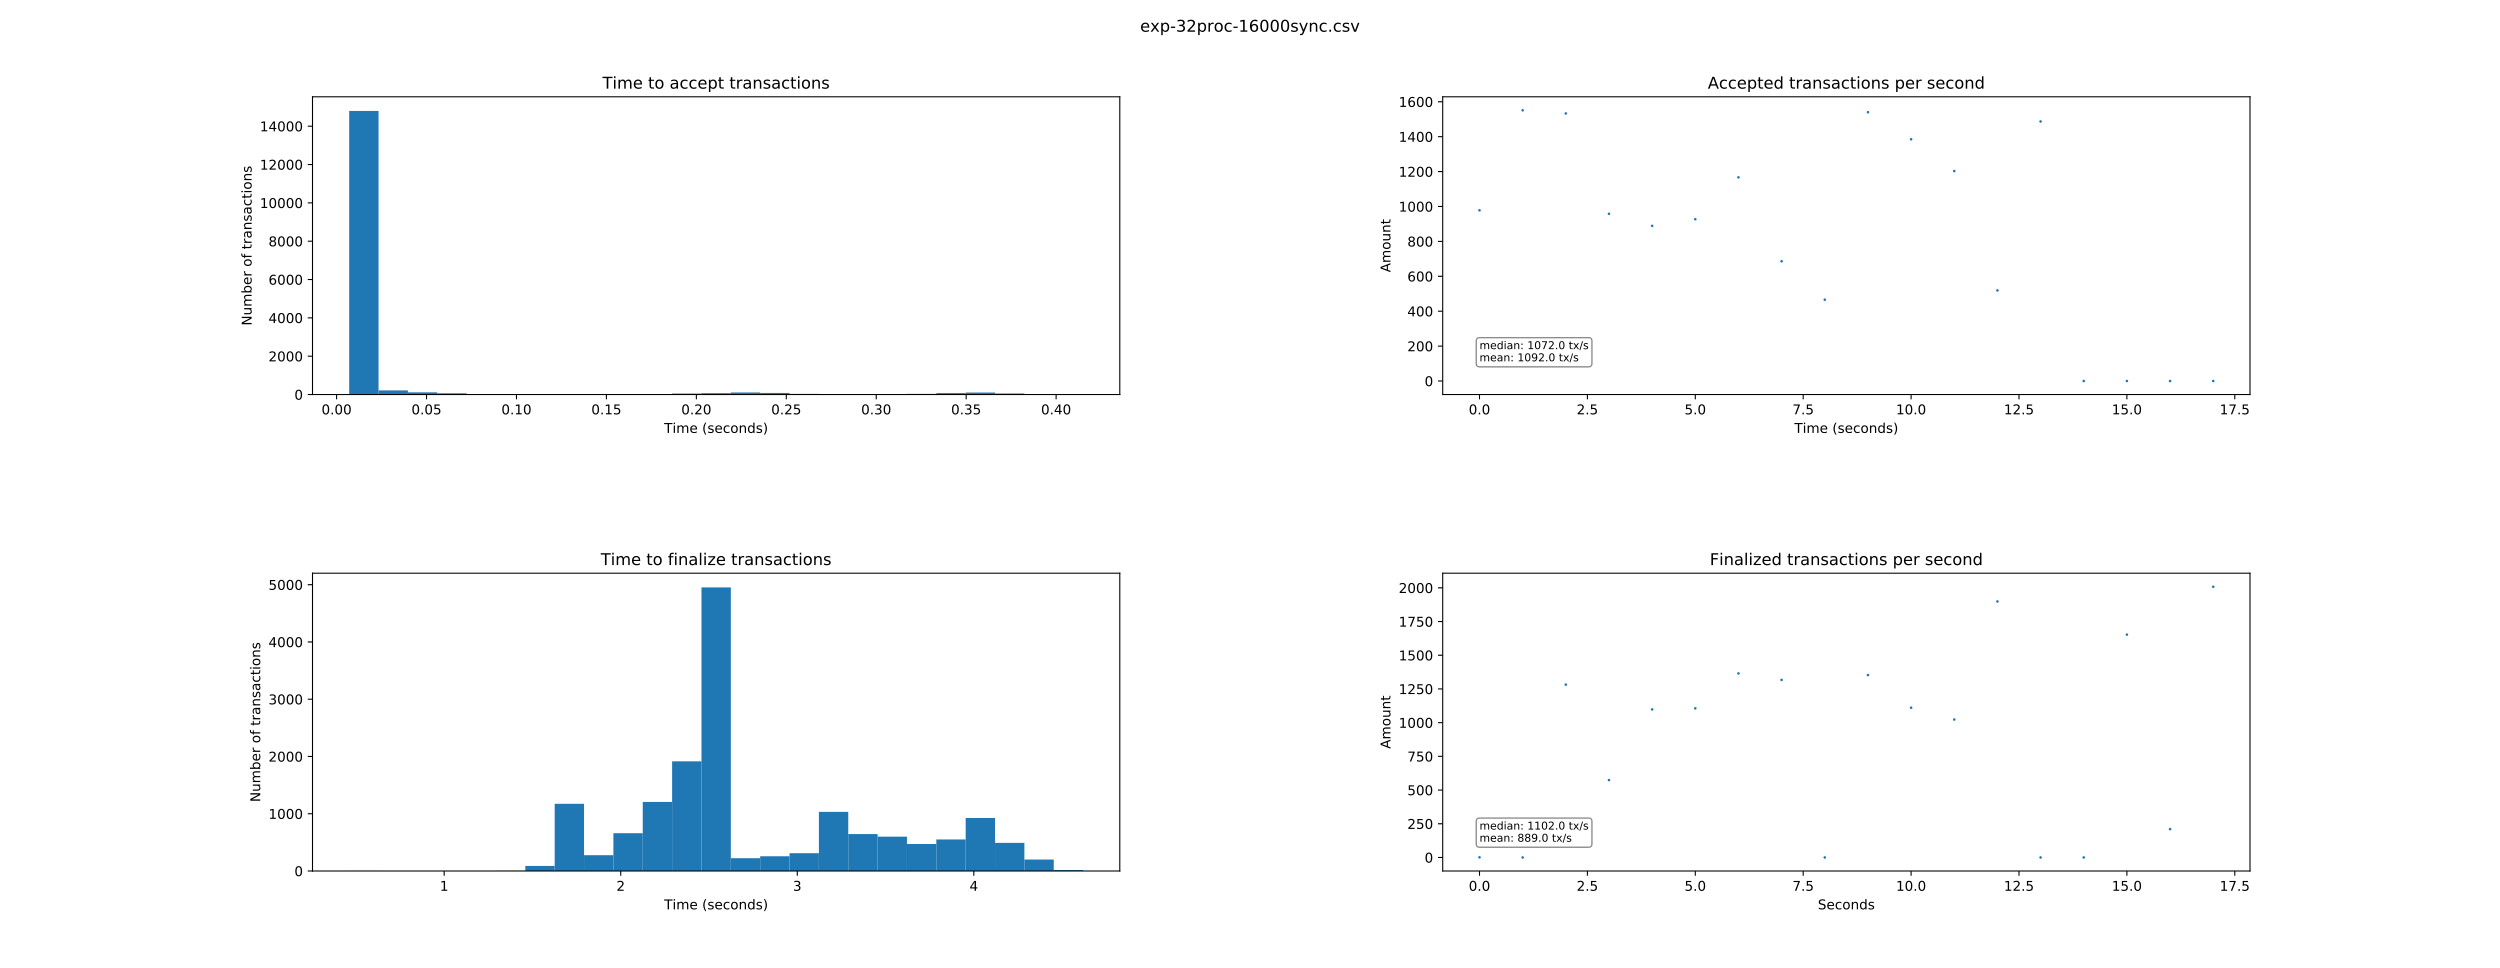 <?xml version="1.0" encoding="utf-8" standalone="no"?>
<!DOCTYPE svg PUBLIC "-//W3C//DTD SVG 1.1//EN"
  "http://www.w3.org/Graphics/SVG/1.1/DTD/svg11.dtd">
<!-- Created with matplotlib (http://matplotlib.org/) -->
<svg height="713.52pt" version="1.1" viewBox="0 0 1843.2 713.52" width="1843.2pt" xmlns="http://www.w3.org/2000/svg" xmlns:xlink="http://www.w3.org/1999/xlink">
 <defs>
  <style type="text/css">
*{stroke-linecap:butt;stroke-linejoin:round;}
  </style>
 </defs>
 <g id="figure_1">
  <g id="patch_1">
   <path d="M 0 713.52 
L 1843.2 713.52 
L 1843.2 0 
L 0 0 
z
" style="fill:#ffffff;"/>
  </g>
  <g id="axes_1">
   <g id="patch_2">
    <path d="M 230.4 290.897 
L 825.6 290.897 
L 825.6 71.352 
L 230.4 71.352 
z
" style="fill:#ffffff;"/>
   </g>
   <g id="patch_3">
    <path clip-path="url(#p75aa743d6a)" d="M 257.455 290.897 
L 279.098 290.897 
L 279.098 81.807 
L 257.455 81.807 
z
" style="fill:#1f77b4;"/>
   </g>
   <g id="patch_4">
    <path clip-path="url(#p75aa743d6a)" d="M 279.098 290.897 
L 300.742 290.897 
L 300.742 287.816 
L 279.098 287.816 
z
" style="fill:#1f77b4;"/>
   </g>
   <g id="patch_5">
    <path clip-path="url(#p75aa743d6a)" d="M 300.742 290.897 
L 322.385 290.897 
L 322.385 289.257 
L 300.742 289.257 
z
" style="fill:#1f77b4;"/>
   </g>
   <g id="patch_6">
    <path clip-path="url(#p75aa743d6a)" d="M 322.385 290.897 
L 344.029 290.897 
L 344.029 289.964 
L 322.385 289.964 
z
" style="fill:#1f77b4;"/>
   </g>
   <g id="patch_7">
    <path clip-path="url(#p75aa743d6a)" d="M 344.029 290.897 
L 365.673 290.897 
L 365.673 290.515 
L 344.029 290.515 
z
" style="fill:#1f77b4;"/>
   </g>
   <g id="patch_8">
    <path clip-path="url(#p75aa743d6a)" d="M 365.673 290.897 
L 387.316 290.897 
L 387.316 290.713 
L 365.673 290.713 
z
" style="fill:#1f77b4;"/>
   </g>
   <g id="patch_9">
    <path clip-path="url(#p75aa743d6a)" d="M 387.316 290.897 
L 408.96 290.897 
L 408.96 290.741 
L 387.316 290.741 
z
" style="fill:#1f77b4;"/>
   </g>
   <g id="patch_10">
    <path clip-path="url(#p75aa743d6a)" d="M 408.96 290.897 
L 430.604 290.897 
L 430.604 290.84 
L 408.96 290.84 
z
" style="fill:#1f77b4;"/>
   </g>
   <g id="patch_11">
    <path clip-path="url(#p75aa743d6a)" d="M 430.604 290.897 
L 452.247 290.897 
L 452.247 290.812 
L 430.604 290.812 
z
" style="fill:#1f77b4;"/>
   </g>
   <g id="patch_12">
    <path clip-path="url(#p75aa743d6a)" d="M 452.247 290.897 
L 473.891 290.897 
L 473.891 290.628 
L 452.247 290.628 
z
" style="fill:#1f77b4;"/>
   </g>
   <g id="patch_13">
    <path clip-path="url(#p75aa743d6a)" d="M 473.891 290.897 
L 495.535 290.897 
L 495.535 290.614 
L 473.891 290.614 
z
" style="fill:#1f77b4;"/>
   </g>
   <g id="patch_14">
    <path clip-path="url(#p75aa743d6a)" d="M 495.535 290.897 
L 517.178 290.897 
L 517.178 290.162 
L 495.535 290.162 
z
" style="fill:#1f77b4;"/>
   </g>
   <g id="patch_15">
    <path clip-path="url(#p75aa743d6a)" d="M 517.178 290.897 
L 538.822 290.897 
L 538.822 289.837 
L 517.178 289.837 
z
" style="fill:#1f77b4;"/>
   </g>
   <g id="patch_16">
    <path clip-path="url(#p75aa743d6a)" d="M 538.822 290.897 
L 560.465 290.897 
L 560.465 289.342 
L 538.822 289.342 
z
" style="fill:#1f77b4;"/>
   </g>
   <g id="patch_17">
    <path clip-path="url(#p75aa743d6a)" d="M 560.465 290.897 
L 582.109 290.897 
L 582.109 289.681 
L 560.465 289.681 
z
" style="fill:#1f77b4;"/>
   </g>
   <g id="patch_18">
    <path clip-path="url(#p75aa743d6a)" d="M 582.109 290.897 
L 603.753 290.897 
L 603.753 290.402 
L 582.109 290.402 
z
" style="fill:#1f77b4;"/>
   </g>
   <g id="patch_19">
    <path clip-path="url(#p75aa743d6a)" d="M 603.753 290.897 
L 625.396 290.897 
L 625.396 290.586 
L 603.753 290.586 
z
" style="fill:#1f77b4;"/>
   </g>
   <g id="patch_20">
    <path clip-path="url(#p75aa743d6a)" d="M 625.396 290.897 
L 647.04 290.897 
L 647.04 290.755 
L 625.396 290.755 
z
" style="fill:#1f77b4;"/>
   </g>
   <g id="patch_21">
    <path clip-path="url(#p75aa743d6a)" d="M 647.04 290.897 
L 668.684 290.897 
L 668.684 290.6 
L 647.04 290.6 
z
" style="fill:#1f77b4;"/>
   </g>
   <g id="patch_22">
    <path clip-path="url(#p75aa743d6a)" d="M 668.684 290.897 
L 690.327 290.897 
L 690.327 290.374 
L 668.684 290.374 
z
" style="fill:#1f77b4;"/>
   </g>
   <g id="patch_23">
    <path clip-path="url(#p75aa743d6a)" d="M 690.327 290.897 
L 711.971 290.897 
L 711.971 289.823 
L 690.327 289.823 
z
" style="fill:#1f77b4;"/>
   </g>
   <g id="patch_24">
    <path clip-path="url(#p75aa743d6a)" d="M 711.971 290.897 
L 733.615 290.897 
L 733.615 289.399 
L 711.971 289.399 
z
" style="fill:#1f77b4;"/>
   </g>
   <g id="patch_25">
    <path clip-path="url(#p75aa743d6a)" d="M 733.615 290.897 
L 755.258 290.897 
L 755.258 290.105 
L 733.615 290.105 
z
" style="fill:#1f77b4;"/>
   </g>
   <g id="patch_26">
    <path clip-path="url(#p75aa743d6a)" d="M 755.258 290.897 
L 776.902 290.897 
L 776.902 290.713 
L 755.258 290.713 
z
" style="fill:#1f77b4;"/>
   </g>
   <g id="patch_27">
    <path clip-path="url(#p75aa743d6a)" d="M 776.902 290.897 
L 798.545 290.897 
L 798.545 290.812 
L 776.902 290.812 
z
" style="fill:#1f77b4;"/>
   </g>
   <g id="matplotlib.axis_1">
    <g id="xtick_1">
     <g id="line2d_1">
      <defs>
       <path d="M 0 0 
L 0 3.5 
" id="mdd6bc8a6b9" style="stroke:#000000;stroke-width:0.8;"/>
      </defs>
      <g>
       <use style="stroke:#000000;stroke-width:0.8;" x="248.171" xlink:href="#mdd6bc8a6b9" y="290.897"/>
      </g>
     </g>
     <g id="text_1">
      <!-- 0.00 -->
      <defs>
       <path d="M 31.781 66.406 
Q 24.172 66.406 20.328 58.906 
Q 16.5 51.422 16.5 36.375 
Q 16.5 21.391 20.328 13.891 
Q 24.172 6.391 31.781 6.391 
Q 39.453 6.391 43.281 13.891 
Q 47.125 21.391 47.125 36.375 
Q 47.125 51.422 43.281 58.906 
Q 39.453 66.406 31.781 66.406 
z
M 31.781 74.219 
Q 44.047 74.219 50.516 64.516 
Q 56.984 54.828 56.984 36.375 
Q 56.984 17.969 50.516 8.266 
Q 44.047 -1.422 31.781 -1.422 
Q 19.531 -1.422 13.062 8.266 
Q 6.594 17.969 6.594 36.375 
Q 6.594 54.828 13.062 64.516 
Q 19.531 74.219 31.781 74.219 
z
" id="DejaVuSans-30"/>
       <path d="M 10.688 12.406 
L 21 12.406 
L 21 0 
L 10.688 0 
z
" id="DejaVuSans-2e"/>
      </defs>
      <g transform="translate(237.038 305.495)scale(0.1 -0.1)">
       <use xlink:href="#DejaVuSans-30"/>
       <use x="63.623" xlink:href="#DejaVuSans-2e"/>
       <use x="95.41" xlink:href="#DejaVuSans-30"/>
       <use x="159.033" xlink:href="#DejaVuSans-30"/>
      </g>
     </g>
    </g>
    <g id="xtick_2">
     <g id="line2d_2">
      <g>
       <use style="stroke:#000000;stroke-width:0.8;" x="314.481" xlink:href="#mdd6bc8a6b9" y="290.897"/>
      </g>
     </g>
     <g id="text_2">
      <!-- 0.05 -->
      <defs>
       <path d="M 10.797 72.906 
L 49.516 72.906 
L 49.516 64.594 
L 19.828 64.594 
L 19.828 46.734 
Q 21.969 47.469 24.109 47.828 
Q 26.266 48.188 28.422 48.188 
Q 40.625 48.188 47.75 41.5 
Q 54.891 34.812 54.891 23.391 
Q 54.891 11.625 47.562 5.094 
Q 40.234 -1.422 26.906 -1.422 
Q 22.312 -1.422 17.547 -0.641 
Q 12.797 0.141 7.719 1.703 
L 7.719 11.625 
Q 12.109 9.234 16.797 8.062 
Q 21.484 6.891 26.703 6.891 
Q 35.156 6.891 40.078 11.328 
Q 45.016 15.766 45.016 23.391 
Q 45.016 31 40.078 35.438 
Q 35.156 39.891 26.703 39.891 
Q 22.75 39.891 18.812 39.016 
Q 14.891 38.141 10.797 36.281 
z
" id="DejaVuSans-35"/>
      </defs>
      <g transform="translate(303.348 305.495)scale(0.1 -0.1)">
       <use xlink:href="#DejaVuSans-30"/>
       <use x="63.623" xlink:href="#DejaVuSans-2e"/>
       <use x="95.41" xlink:href="#DejaVuSans-30"/>
       <use x="159.033" xlink:href="#DejaVuSans-35"/>
      </g>
     </g>
    </g>
    <g id="xtick_3">
     <g id="line2d_3">
      <g>
       <use style="stroke:#000000;stroke-width:0.8;" x="380.791" xlink:href="#mdd6bc8a6b9" y="290.897"/>
      </g>
     </g>
     <g id="text_3">
      <!-- 0.10 -->
      <defs>
       <path d="M 12.406 8.297 
L 28.516 8.297 
L 28.516 63.922 
L 10.984 60.406 
L 10.984 69.391 
L 28.422 72.906 
L 38.281 72.906 
L 38.281 8.297 
L 54.391 8.297 
L 54.391 0 
L 12.406 0 
z
" id="DejaVuSans-31"/>
      </defs>
      <g transform="translate(369.659 305.495)scale(0.1 -0.1)">
       <use xlink:href="#DejaVuSans-30"/>
       <use x="63.623" xlink:href="#DejaVuSans-2e"/>
       <use x="95.41" xlink:href="#DejaVuSans-31"/>
       <use x="159.033" xlink:href="#DejaVuSans-30"/>
      </g>
     </g>
    </g>
    <g id="xtick_4">
     <g id="line2d_4">
      <g>
       <use style="stroke:#000000;stroke-width:0.8;" x="447.102" xlink:href="#mdd6bc8a6b9" y="290.897"/>
      </g>
     </g>
     <g id="text_4">
      <!-- 0.15 -->
      <g transform="translate(435.969 305.495)scale(0.1 -0.1)">
       <use xlink:href="#DejaVuSans-30"/>
       <use x="63.623" xlink:href="#DejaVuSans-2e"/>
       <use x="95.41" xlink:href="#DejaVuSans-31"/>
       <use x="159.033" xlink:href="#DejaVuSans-35"/>
      </g>
     </g>
    </g>
    <g id="xtick_5">
     <g id="line2d_5">
      <g>
       <use style="stroke:#000000;stroke-width:0.8;" x="513.412" xlink:href="#mdd6bc8a6b9" y="290.897"/>
      </g>
     </g>
     <g id="text_5">
      <!-- 0.20 -->
      <defs>
       <path d="M 19.188 8.297 
L 53.609 8.297 
L 53.609 0 
L 7.328 0 
L 7.328 8.297 
Q 12.938 14.109 22.625 23.891 
Q 32.328 33.688 34.812 36.531 
Q 39.547 41.844 41.422 45.531 
Q 43.312 49.219 43.312 52.781 
Q 43.312 58.594 39.234 62.25 
Q 35.156 65.922 28.609 65.922 
Q 23.969 65.922 18.812 64.312 
Q 13.672 62.703 7.812 59.422 
L 7.812 69.391 
Q 13.766 71.781 18.938 73 
Q 24.125 74.219 28.422 74.219 
Q 39.75 74.219 46.484 68.547 
Q 53.219 62.891 53.219 53.422 
Q 53.219 48.922 51.531 44.891 
Q 49.859 40.875 45.406 35.406 
Q 44.188 33.984 37.641 27.219 
Q 31.109 20.453 19.188 8.297 
z
" id="DejaVuSans-32"/>
      </defs>
      <g transform="translate(502.279 305.495)scale(0.1 -0.1)">
       <use xlink:href="#DejaVuSans-30"/>
       <use x="63.623" xlink:href="#DejaVuSans-2e"/>
       <use x="95.41" xlink:href="#DejaVuSans-32"/>
       <use x="159.033" xlink:href="#DejaVuSans-30"/>
      </g>
     </g>
    </g>
    <g id="xtick_6">
     <g id="line2d_6">
      <g>
       <use style="stroke:#000000;stroke-width:0.8;" x="579.722" xlink:href="#mdd6bc8a6b9" y="290.897"/>
      </g>
     </g>
     <g id="text_6">
      <!-- 0.25 -->
      <g transform="translate(568.589 305.495)scale(0.1 -0.1)">
       <use xlink:href="#DejaVuSans-30"/>
       <use x="63.623" xlink:href="#DejaVuSans-2e"/>
       <use x="95.41" xlink:href="#DejaVuSans-32"/>
       <use x="159.033" xlink:href="#DejaVuSans-35"/>
      </g>
     </g>
    </g>
    <g id="xtick_7">
     <g id="line2d_7">
      <g>
       <use style="stroke:#000000;stroke-width:0.8;" x="646.032" xlink:href="#mdd6bc8a6b9" y="290.897"/>
      </g>
     </g>
     <g id="text_7">
      <!-- 0.30 -->
      <defs>
       <path d="M 40.578 39.312 
Q 47.656 37.797 51.625 33 
Q 55.609 28.219 55.609 21.188 
Q 55.609 10.406 48.188 4.484 
Q 40.766 -1.422 27.094 -1.422 
Q 22.516 -1.422 17.656 -0.516 
Q 12.797 0.391 7.625 2.203 
L 7.625 11.719 
Q 11.719 9.328 16.594 8.109 
Q 21.484 6.891 26.812 6.891 
Q 36.078 6.891 40.938 10.547 
Q 45.797 14.203 45.797 21.188 
Q 45.797 27.641 41.281 31.266 
Q 36.766 34.906 28.719 34.906 
L 20.219 34.906 
L 20.219 43.016 
L 29.109 43.016 
Q 36.375 43.016 40.234 45.922 
Q 44.094 48.828 44.094 54.297 
Q 44.094 59.906 40.109 62.906 
Q 36.141 65.922 28.719 65.922 
Q 24.656 65.922 20.016 65.031 
Q 15.375 64.156 9.812 62.312 
L 9.812 71.094 
Q 15.438 72.656 20.344 73.438 
Q 25.25 74.219 29.594 74.219 
Q 40.828 74.219 47.359 69.109 
Q 53.906 64.016 53.906 55.328 
Q 53.906 49.266 50.438 45.094 
Q 46.969 40.922 40.578 39.312 
z
" id="DejaVuSans-33"/>
      </defs>
      <g transform="translate(634.899 305.495)scale(0.1 -0.1)">
       <use xlink:href="#DejaVuSans-30"/>
       <use x="63.623" xlink:href="#DejaVuSans-2e"/>
       <use x="95.41" xlink:href="#DejaVuSans-33"/>
       <use x="159.033" xlink:href="#DejaVuSans-30"/>
      </g>
     </g>
    </g>
    <g id="xtick_8">
     <g id="line2d_8">
      <g>
       <use style="stroke:#000000;stroke-width:0.8;" x="712.342" xlink:href="#mdd6bc8a6b9" y="290.897"/>
      </g>
     </g>
     <g id="text_8">
      <!-- 0.35 -->
      <g transform="translate(701.209 305.495)scale(0.1 -0.1)">
       <use xlink:href="#DejaVuSans-30"/>
       <use x="63.623" xlink:href="#DejaVuSans-2e"/>
       <use x="95.41" xlink:href="#DejaVuSans-33"/>
       <use x="159.033" xlink:href="#DejaVuSans-35"/>
      </g>
     </g>
    </g>
    <g id="xtick_9">
     <g id="line2d_9">
      <g>
       <use style="stroke:#000000;stroke-width:0.8;" x="778.652" xlink:href="#mdd6bc8a6b9" y="290.897"/>
      </g>
     </g>
     <g id="text_9">
      <!-- 0.40 -->
      <defs>
       <path d="M 37.797 64.312 
L 12.891 25.391 
L 37.797 25.391 
z
M 35.203 72.906 
L 47.609 72.906 
L 47.609 25.391 
L 58.016 25.391 
L 58.016 17.188 
L 47.609 17.188 
L 47.609 0 
L 37.797 0 
L 37.797 17.188 
L 4.891 17.188 
L 4.891 26.703 
z
" id="DejaVuSans-34"/>
      </defs>
      <g transform="translate(767.52 305.495)scale(0.1 -0.1)">
       <use xlink:href="#DejaVuSans-30"/>
       <use x="63.623" xlink:href="#DejaVuSans-2e"/>
       <use x="95.41" xlink:href="#DejaVuSans-34"/>
       <use x="159.033" xlink:href="#DejaVuSans-30"/>
      </g>
     </g>
    </g>
    <g id="text_10">
     <!-- Time (seconds) -->
     <defs>
      <path d="M -0.297 72.906 
L 61.375 72.906 
L 61.375 64.594 
L 35.5 64.594 
L 35.5 0 
L 25.594 0 
L 25.594 64.594 
L -0.297 64.594 
z
" id="DejaVuSans-54"/>
      <path d="M 9.422 54.688 
L 18.406 54.688 
L 18.406 0 
L 9.422 0 
z
M 9.422 75.984 
L 18.406 75.984 
L 18.406 64.594 
L 9.422 64.594 
z
" id="DejaVuSans-69"/>
      <path d="M 52 44.188 
Q 55.375 50.25 60.062 53.125 
Q 64.75 56 71.094 56 
Q 79.641 56 84.281 50.016 
Q 88.922 44.047 88.922 33.016 
L 88.922 0 
L 79.891 0 
L 79.891 32.719 
Q 79.891 40.578 77.094 44.375 
Q 74.312 48.188 68.609 48.188 
Q 61.625 48.188 57.562 43.547 
Q 53.516 38.922 53.516 30.906 
L 53.516 0 
L 44.484 0 
L 44.484 32.719 
Q 44.484 40.625 41.703 44.406 
Q 38.922 48.188 33.109 48.188 
Q 26.219 48.188 22.156 43.531 
Q 18.109 38.875 18.109 30.906 
L 18.109 0 
L 9.078 0 
L 9.078 54.688 
L 18.109 54.688 
L 18.109 46.188 
Q 21.188 51.219 25.484 53.609 
Q 29.781 56 35.688 56 
Q 41.656 56 45.828 52.969 
Q 50 49.953 52 44.188 
z
" id="DejaVuSans-6d"/>
      <path d="M 56.203 29.594 
L 56.203 25.203 
L 14.891 25.203 
Q 15.484 15.922 20.484 11.062 
Q 25.484 6.203 34.422 6.203 
Q 39.594 6.203 44.453 7.469 
Q 49.312 8.734 54.109 11.281 
L 54.109 2.781 
Q 49.266 0.734 44.188 -0.344 
Q 39.109 -1.422 33.891 -1.422 
Q 20.797 -1.422 13.156 6.188 
Q 5.516 13.812 5.516 26.812 
Q 5.516 40.234 12.766 48.109 
Q 20.016 56 32.328 56 
Q 43.359 56 49.781 48.891 
Q 56.203 41.797 56.203 29.594 
z
M 47.219 32.234 
Q 47.125 39.594 43.094 43.984 
Q 39.062 48.391 32.422 48.391 
Q 24.906 48.391 20.391 44.141 
Q 15.875 39.891 15.188 32.172 
z
" id="DejaVuSans-65"/>
      <path id="DejaVuSans-20"/>
      <path d="M 31 75.875 
Q 24.469 64.656 21.281 53.656 
Q 18.109 42.672 18.109 31.391 
Q 18.109 20.125 21.312 9.062 
Q 24.516 -2 31 -13.188 
L 23.188 -13.188 
Q 15.875 -1.703 12.234 9.375 
Q 8.594 20.453 8.594 31.391 
Q 8.594 42.281 12.203 53.312 
Q 15.828 64.359 23.188 75.875 
z
" id="DejaVuSans-28"/>
      <path d="M 44.281 53.078 
L 44.281 44.578 
Q 40.484 46.531 36.375 47.5 
Q 32.281 48.484 27.875 48.484 
Q 21.188 48.484 17.844 46.438 
Q 14.5 44.391 14.5 40.281 
Q 14.5 37.156 16.891 35.375 
Q 19.281 33.594 26.516 31.984 
L 29.594 31.297 
Q 39.156 29.25 43.188 25.516 
Q 47.219 21.781 47.219 15.094 
Q 47.219 7.469 41.188 3.016 
Q 35.156 -1.422 24.609 -1.422 
Q 20.219 -1.422 15.453 -0.562 
Q 10.688 0.297 5.422 2 
L 5.422 11.281 
Q 10.406 8.688 15.234 7.391 
Q 20.062 6.109 24.812 6.109 
Q 31.156 6.109 34.562 8.281 
Q 37.984 10.453 37.984 14.406 
Q 37.984 18.062 35.516 20.016 
Q 33.062 21.969 24.703 23.781 
L 21.578 24.516 
Q 13.234 26.266 9.516 29.906 
Q 5.812 33.547 5.812 39.891 
Q 5.812 47.609 11.281 51.797 
Q 16.75 56 26.812 56 
Q 31.781 56 36.172 55.266 
Q 40.578 54.547 44.281 53.078 
z
" id="DejaVuSans-73"/>
      <path d="M 48.781 52.594 
L 48.781 44.188 
Q 44.969 46.297 41.141 47.344 
Q 37.312 48.391 33.406 48.391 
Q 24.656 48.391 19.812 42.844 
Q 14.984 37.312 14.984 27.297 
Q 14.984 17.281 19.812 11.734 
Q 24.656 6.203 33.406 6.203 
Q 37.312 6.203 41.141 7.25 
Q 44.969 8.297 48.781 10.406 
L 48.781 2.094 
Q 45.016 0.344 40.984 -0.531 
Q 36.969 -1.422 32.422 -1.422 
Q 20.062 -1.422 12.781 6.344 
Q 5.516 14.109 5.516 27.297 
Q 5.516 40.672 12.859 48.328 
Q 20.219 56 33.016 56 
Q 37.156 56 41.109 55.141 
Q 45.062 54.297 48.781 52.594 
z
" id="DejaVuSans-63"/>
      <path d="M 30.609 48.391 
Q 23.391 48.391 19.188 42.75 
Q 14.984 37.109 14.984 27.297 
Q 14.984 17.484 19.156 11.844 
Q 23.344 6.203 30.609 6.203 
Q 37.797 6.203 41.984 11.859 
Q 46.188 17.531 46.188 27.297 
Q 46.188 37.016 41.984 42.703 
Q 37.797 48.391 30.609 48.391 
z
M 30.609 56 
Q 42.328 56 49.016 48.375 
Q 55.719 40.766 55.719 27.297 
Q 55.719 13.875 49.016 6.219 
Q 42.328 -1.422 30.609 -1.422 
Q 18.844 -1.422 12.172 6.219 
Q 5.516 13.875 5.516 27.297 
Q 5.516 40.766 12.172 48.375 
Q 18.844 56 30.609 56 
z
" id="DejaVuSans-6f"/>
      <path d="M 54.891 33.016 
L 54.891 0 
L 45.906 0 
L 45.906 32.719 
Q 45.906 40.484 42.875 44.328 
Q 39.844 48.188 33.797 48.188 
Q 26.516 48.188 22.312 43.547 
Q 18.109 38.922 18.109 30.906 
L 18.109 0 
L 9.078 0 
L 9.078 54.688 
L 18.109 54.688 
L 18.109 46.188 
Q 21.344 51.125 25.703 53.562 
Q 30.078 56 35.797 56 
Q 45.219 56 50.047 50.172 
Q 54.891 44.344 54.891 33.016 
z
" id="DejaVuSans-6e"/>
      <path d="M 45.406 46.391 
L 45.406 75.984 
L 54.391 75.984 
L 54.391 0 
L 45.406 0 
L 45.406 8.203 
Q 42.578 3.328 38.25 0.953 
Q 33.938 -1.422 27.875 -1.422 
Q 17.969 -1.422 11.734 6.484 
Q 5.516 14.406 5.516 27.297 
Q 5.516 40.188 11.734 48.094 
Q 17.969 56 27.875 56 
Q 33.938 56 38.25 53.625 
Q 42.578 51.266 45.406 46.391 
z
M 14.797 27.297 
Q 14.797 17.391 18.875 11.75 
Q 22.953 6.109 30.078 6.109 
Q 37.203 6.109 41.297 11.75 
Q 45.406 17.391 45.406 27.297 
Q 45.406 37.203 41.297 42.844 
Q 37.203 48.484 30.078 48.484 
Q 22.953 48.484 18.875 42.844 
Q 14.797 37.203 14.797 27.297 
z
" id="DejaVuSans-64"/>
      <path d="M 8.016 75.875 
L 15.828 75.875 
Q 23.141 64.359 26.781 53.312 
Q 30.422 42.281 30.422 31.391 
Q 30.422 20.453 26.781 9.375 
Q 23.141 -1.703 15.828 -13.188 
L 8.016 -13.188 
Q 14.5 -2 17.703 9.062 
Q 20.906 20.125 20.906 31.391 
Q 20.906 42.672 17.703 53.656 
Q 14.5 64.656 8.016 75.875 
z
" id="DejaVuSans-29"/>
     </defs>
     <g transform="translate(489.684 319.173)scale(0.1 -0.1)">
      <use xlink:href="#DejaVuSans-54"/>
      <use x="61.037" xlink:href="#DejaVuSans-69"/>
      <use x="88.82" xlink:href="#DejaVuSans-6d"/>
      <use x="186.232" xlink:href="#DejaVuSans-65"/>
      <use x="247.756" xlink:href="#DejaVuSans-20"/>
      <use x="279.543" xlink:href="#DejaVuSans-28"/>
      <use x="318.557" xlink:href="#DejaVuSans-73"/>
      <use x="370.656" xlink:href="#DejaVuSans-65"/>
      <use x="432.18" xlink:href="#DejaVuSans-63"/>
      <use x="487.16" xlink:href="#DejaVuSans-6f"/>
      <use x="548.342" xlink:href="#DejaVuSans-6e"/>
      <use x="611.721" xlink:href="#DejaVuSans-64"/>
      <use x="675.197" xlink:href="#DejaVuSans-73"/>
      <use x="727.297" xlink:href="#DejaVuSans-29"/>
     </g>
    </g>
   </g>
   <g id="matplotlib.axis_2">
    <g id="ytick_1">
     <g id="line2d_10">
      <defs>
       <path d="M 0 0 
L -3.5 0 
" id="m16eb1c137a" style="stroke:#000000;stroke-width:0.8;"/>
      </defs>
      <g>
       <use style="stroke:#000000;stroke-width:0.8;" x="230.4" xlink:href="#m16eb1c137a" y="290.897"/>
      </g>
     </g>
     <g id="text_11">
      <!-- 0 -->
      <g transform="translate(217.037 294.696)scale(0.1 -0.1)">
       <use xlink:href="#DejaVuSans-30"/>
      </g>
     </g>
    </g>
    <g id="ytick_2">
     <g id="line2d_11">
      <g>
       <use style="stroke:#000000;stroke-width:0.8;" x="230.4" xlink:href="#m16eb1c137a" y="262.632"/>
      </g>
     </g>
     <g id="text_12">
      <!-- 2000 -->
      <g transform="translate(197.95 266.431)scale(0.1 -0.1)">
       <use xlink:href="#DejaVuSans-32"/>
       <use x="63.623" xlink:href="#DejaVuSans-30"/>
       <use x="127.246" xlink:href="#DejaVuSans-30"/>
       <use x="190.869" xlink:href="#DejaVuSans-30"/>
      </g>
     </g>
    </g>
    <g id="ytick_3">
     <g id="line2d_12">
      <g>
       <use style="stroke:#000000;stroke-width:0.8;" x="230.4" xlink:href="#m16eb1c137a" y="234.367"/>
      </g>
     </g>
     <g id="text_13">
      <!-- 4000 -->
      <g transform="translate(197.95 238.166)scale(0.1 -0.1)">
       <use xlink:href="#DejaVuSans-34"/>
       <use x="63.623" xlink:href="#DejaVuSans-30"/>
       <use x="127.246" xlink:href="#DejaVuSans-30"/>
       <use x="190.869" xlink:href="#DejaVuSans-30"/>
      </g>
     </g>
    </g>
    <g id="ytick_4">
     <g id="line2d_13">
      <g>
       <use style="stroke:#000000;stroke-width:0.8;" x="230.4" xlink:href="#m16eb1c137a" y="206.102"/>
      </g>
     </g>
     <g id="text_14">
      <!-- 6000 -->
      <defs>
       <path d="M 33.016 40.375 
Q 26.375 40.375 22.484 35.828 
Q 18.609 31.297 18.609 23.391 
Q 18.609 15.531 22.484 10.953 
Q 26.375 6.391 33.016 6.391 
Q 39.656 6.391 43.531 10.953 
Q 47.406 15.531 47.406 23.391 
Q 47.406 31.297 43.531 35.828 
Q 39.656 40.375 33.016 40.375 
z
M 52.594 71.297 
L 52.594 62.312 
Q 48.875 64.062 45.094 64.984 
Q 41.312 65.922 37.594 65.922 
Q 27.828 65.922 22.672 59.328 
Q 17.531 52.734 16.797 39.406 
Q 19.672 43.656 24.016 45.922 
Q 28.375 48.188 33.594 48.188 
Q 44.578 48.188 50.953 41.516 
Q 57.328 34.859 57.328 23.391 
Q 57.328 12.156 50.688 5.359 
Q 44.047 -1.422 33.016 -1.422 
Q 20.359 -1.422 13.672 8.266 
Q 6.984 17.969 6.984 36.375 
Q 6.984 53.656 15.188 63.938 
Q 23.391 74.219 37.203 74.219 
Q 40.922 74.219 44.703 73.484 
Q 48.484 72.75 52.594 71.297 
z
" id="DejaVuSans-36"/>
      </defs>
      <g transform="translate(197.95 209.901)scale(0.1 -0.1)">
       <use xlink:href="#DejaVuSans-36"/>
       <use x="63.623" xlink:href="#DejaVuSans-30"/>
       <use x="127.246" xlink:href="#DejaVuSans-30"/>
       <use x="190.869" xlink:href="#DejaVuSans-30"/>
      </g>
     </g>
    </g>
    <g id="ytick_5">
     <g id="line2d_14">
      <g>
       <use style="stroke:#000000;stroke-width:0.8;" x="230.4" xlink:href="#m16eb1c137a" y="177.837"/>
      </g>
     </g>
     <g id="text_15">
      <!-- 8000 -->
      <defs>
       <path d="M 31.781 34.625 
Q 24.75 34.625 20.719 30.859 
Q 16.703 27.094 16.703 20.516 
Q 16.703 13.922 20.719 10.156 
Q 24.75 6.391 31.781 6.391 
Q 38.812 6.391 42.859 10.172 
Q 46.922 13.969 46.922 20.516 
Q 46.922 27.094 42.891 30.859 
Q 38.875 34.625 31.781 34.625 
z
M 21.922 38.812 
Q 15.578 40.375 12.031 44.719 
Q 8.5 49.078 8.5 55.328 
Q 8.5 64.062 14.719 69.141 
Q 20.953 74.219 31.781 74.219 
Q 42.672 74.219 48.875 69.141 
Q 55.078 64.062 55.078 55.328 
Q 55.078 49.078 51.531 44.719 
Q 48 40.375 41.703 38.812 
Q 48.828 37.156 52.797 32.312 
Q 56.781 27.484 56.781 20.516 
Q 56.781 9.906 50.312 4.234 
Q 43.844 -1.422 31.781 -1.422 
Q 19.734 -1.422 13.25 4.234 
Q 6.781 9.906 6.781 20.516 
Q 6.781 27.484 10.781 32.312 
Q 14.797 37.156 21.922 38.812 
z
M 18.312 54.391 
Q 18.312 48.734 21.844 45.562 
Q 25.391 42.391 31.781 42.391 
Q 38.141 42.391 41.719 45.562 
Q 45.312 48.734 45.312 54.391 
Q 45.312 60.062 41.719 63.234 
Q 38.141 66.406 31.781 66.406 
Q 25.391 66.406 21.844 63.234 
Q 18.312 60.062 18.312 54.391 
z
" id="DejaVuSans-38"/>
      </defs>
      <g transform="translate(197.95 181.636)scale(0.1 -0.1)">
       <use xlink:href="#DejaVuSans-38"/>
       <use x="63.623" xlink:href="#DejaVuSans-30"/>
       <use x="127.246" xlink:href="#DejaVuSans-30"/>
       <use x="190.869" xlink:href="#DejaVuSans-30"/>
      </g>
     </g>
    </g>
    <g id="ytick_6">
     <g id="line2d_15">
      <g>
       <use style="stroke:#000000;stroke-width:0.8;" x="230.4" xlink:href="#m16eb1c137a" y="149.572"/>
      </g>
     </g>
     <g id="text_16">
      <!-- 10000 -->
      <g transform="translate(191.588 153.371)scale(0.1 -0.1)">
       <use xlink:href="#DejaVuSans-31"/>
       <use x="63.623" xlink:href="#DejaVuSans-30"/>
       <use x="127.246" xlink:href="#DejaVuSans-30"/>
       <use x="190.869" xlink:href="#DejaVuSans-30"/>
       <use x="254.492" xlink:href="#DejaVuSans-30"/>
      </g>
     </g>
    </g>
    <g id="ytick_7">
     <g id="line2d_16">
      <g>
       <use style="stroke:#000000;stroke-width:0.8;" x="230.4" xlink:href="#m16eb1c137a" y="121.307"/>
      </g>
     </g>
     <g id="text_17">
      <!-- 12000 -->
      <g transform="translate(191.588 125.106)scale(0.1 -0.1)">
       <use xlink:href="#DejaVuSans-31"/>
       <use x="63.623" xlink:href="#DejaVuSans-32"/>
       <use x="127.246" xlink:href="#DejaVuSans-30"/>
       <use x="190.869" xlink:href="#DejaVuSans-30"/>
       <use x="254.492" xlink:href="#DejaVuSans-30"/>
      </g>
     </g>
    </g>
    <g id="ytick_8">
     <g id="line2d_17">
      <g>
       <use style="stroke:#000000;stroke-width:0.8;" x="230.4" xlink:href="#m16eb1c137a" y="93.042"/>
      </g>
     </g>
     <g id="text_18">
      <!-- 14000 -->
      <g transform="translate(191.588 96.841)scale(0.1 -0.1)">
       <use xlink:href="#DejaVuSans-31"/>
       <use x="63.623" xlink:href="#DejaVuSans-34"/>
       <use x="127.246" xlink:href="#DejaVuSans-30"/>
       <use x="190.869" xlink:href="#DejaVuSans-30"/>
       <use x="254.492" xlink:href="#DejaVuSans-30"/>
      </g>
     </g>
    </g>
    <g id="text_19">
     <!-- Number of transactions -->
     <defs>
      <path d="M 9.812 72.906 
L 23.094 72.906 
L 55.422 11.922 
L 55.422 72.906 
L 64.984 72.906 
L 64.984 0 
L 51.703 0 
L 19.391 60.984 
L 19.391 0 
L 9.812 0 
z
" id="DejaVuSans-4e"/>
      <path d="M 8.5 21.578 
L 8.5 54.688 
L 17.484 54.688 
L 17.484 21.922 
Q 17.484 14.156 20.5 10.266 
Q 23.531 6.391 29.594 6.391 
Q 36.859 6.391 41.078 11.031 
Q 45.312 15.672 45.312 23.688 
L 45.312 54.688 
L 54.297 54.688 
L 54.297 0 
L 45.312 0 
L 45.312 8.406 
Q 42.047 3.422 37.719 1 
Q 33.406 -1.422 27.688 -1.422 
Q 18.266 -1.422 13.375 4.438 
Q 8.5 10.297 8.5 21.578 
z
M 31.109 56 
z
" id="DejaVuSans-75"/>
      <path d="M 48.688 27.297 
Q 48.688 37.203 44.609 42.844 
Q 40.531 48.484 33.406 48.484 
Q 26.266 48.484 22.188 42.844 
Q 18.109 37.203 18.109 27.297 
Q 18.109 17.391 22.188 11.75 
Q 26.266 6.109 33.406 6.109 
Q 40.531 6.109 44.609 11.75 
Q 48.688 17.391 48.688 27.297 
z
M 18.109 46.391 
Q 20.953 51.266 25.266 53.625 
Q 29.594 56 35.594 56 
Q 45.562 56 51.781 48.094 
Q 58.016 40.188 58.016 27.297 
Q 58.016 14.406 51.781 6.484 
Q 45.562 -1.422 35.594 -1.422 
Q 29.594 -1.422 25.266 0.953 
Q 20.953 3.328 18.109 8.203 
L 18.109 0 
L 9.078 0 
L 9.078 75.984 
L 18.109 75.984 
z
" id="DejaVuSans-62"/>
      <path d="M 41.109 46.297 
Q 39.594 47.172 37.812 47.578 
Q 36.031 48 33.891 48 
Q 26.266 48 22.188 43.047 
Q 18.109 38.094 18.109 28.812 
L 18.109 0 
L 9.078 0 
L 9.078 54.688 
L 18.109 54.688 
L 18.109 46.188 
Q 20.953 51.172 25.484 53.578 
Q 30.031 56 36.531 56 
Q 37.453 56 38.578 55.875 
Q 39.703 55.766 41.062 55.516 
z
" id="DejaVuSans-72"/>
      <path d="M 37.109 75.984 
L 37.109 68.5 
L 28.516 68.5 
Q 23.688 68.5 21.797 66.547 
Q 19.922 64.594 19.922 59.516 
L 19.922 54.688 
L 34.719 54.688 
L 34.719 47.703 
L 19.922 47.703 
L 19.922 0 
L 10.891 0 
L 10.891 47.703 
L 2.297 47.703 
L 2.297 54.688 
L 10.891 54.688 
L 10.891 58.5 
Q 10.891 67.625 15.141 71.797 
Q 19.391 75.984 28.609 75.984 
z
" id="DejaVuSans-66"/>
      <path d="M 18.312 70.219 
L 18.312 54.688 
L 36.812 54.688 
L 36.812 47.703 
L 18.312 47.703 
L 18.312 18.016 
Q 18.312 11.328 20.141 9.422 
Q 21.969 7.516 27.594 7.516 
L 36.812 7.516 
L 36.812 0 
L 27.594 0 
Q 17.188 0 13.234 3.875 
Q 9.281 7.766 9.281 18.016 
L 9.281 47.703 
L 2.688 47.703 
L 2.688 54.688 
L 9.281 54.688 
L 9.281 70.219 
z
" id="DejaVuSans-74"/>
      <path d="M 34.281 27.484 
Q 23.391 27.484 19.188 25 
Q 14.984 22.516 14.984 16.5 
Q 14.984 11.719 18.141 8.906 
Q 21.297 6.109 26.703 6.109 
Q 34.188 6.109 38.703 11.406 
Q 43.219 16.703 43.219 25.484 
L 43.219 27.484 
z
M 52.203 31.203 
L 52.203 0 
L 43.219 0 
L 43.219 8.297 
Q 40.141 3.328 35.547 0.953 
Q 30.953 -1.422 24.312 -1.422 
Q 15.922 -1.422 10.953 3.297 
Q 6 8.016 6 15.922 
Q 6 25.141 12.172 29.828 
Q 18.359 34.516 30.609 34.516 
L 43.219 34.516 
L 43.219 35.406 
Q 43.219 41.609 39.141 45 
Q 35.062 48.391 27.688 48.391 
Q 23 48.391 18.547 47.266 
Q 14.109 46.141 10.016 43.891 
L 10.016 52.203 
Q 14.938 54.109 19.578 55.047 
Q 24.219 56 28.609 56 
Q 40.484 56 46.344 49.844 
Q 52.203 43.703 52.203 31.203 
z
" id="DejaVuSans-61"/>
     </defs>
     <g transform="translate(185.508 240.056)rotate(-90)scale(0.1 -0.1)">
      <use xlink:href="#DejaVuSans-4e"/>
      <use x="74.805" xlink:href="#DejaVuSans-75"/>
      <use x="138.184" xlink:href="#DejaVuSans-6d"/>
      <use x="235.596" xlink:href="#DejaVuSans-62"/>
      <use x="299.072" xlink:href="#DejaVuSans-65"/>
      <use x="360.596" xlink:href="#DejaVuSans-72"/>
      <use x="401.709" xlink:href="#DejaVuSans-20"/>
      <use x="433.496" xlink:href="#DejaVuSans-6f"/>
      <use x="494.678" xlink:href="#DejaVuSans-66"/>
      <use x="529.883" xlink:href="#DejaVuSans-20"/>
      <use x="561.67" xlink:href="#DejaVuSans-74"/>
      <use x="600.879" xlink:href="#DejaVuSans-72"/>
      <use x="641.992" xlink:href="#DejaVuSans-61"/>
      <use x="703.271" xlink:href="#DejaVuSans-6e"/>
      <use x="766.65" xlink:href="#DejaVuSans-73"/>
      <use x="818.75" xlink:href="#DejaVuSans-61"/>
      <use x="880.029" xlink:href="#DejaVuSans-63"/>
      <use x="935.01" xlink:href="#DejaVuSans-74"/>
      <use x="974.219" xlink:href="#DejaVuSans-69"/>
      <use x="1002.002" xlink:href="#DejaVuSans-6f"/>
      <use x="1063.184" xlink:href="#DejaVuSans-6e"/>
      <use x="1126.562" xlink:href="#DejaVuSans-73"/>
     </g>
    </g>
   </g>
   <g id="patch_28">
    <path d="M 230.4 290.897 
L 230.4 71.352 
" style="fill:none;stroke:#000000;stroke-linecap:square;stroke-linejoin:miter;stroke-width:0.8;"/>
   </g>
   <g id="patch_29">
    <path d="M 825.6 290.897 
L 825.6 71.352 
" style="fill:none;stroke:#000000;stroke-linecap:square;stroke-linejoin:miter;stroke-width:0.8;"/>
   </g>
   <g id="patch_30">
    <path d="M 230.4 290.897 
L 825.6 290.897 
" style="fill:none;stroke:#000000;stroke-linecap:square;stroke-linejoin:miter;stroke-width:0.8;"/>
   </g>
   <g id="patch_31">
    <path d="M 230.4 71.352 
L 825.6 71.352 
" style="fill:none;stroke:#000000;stroke-linecap:square;stroke-linejoin:miter;stroke-width:0.8;"/>
   </g>
   <g id="text_20">
    <!-- Time to accept transactions -->
    <defs>
     <path d="M 18.109 8.203 
L 18.109 -20.797 
L 9.078 -20.797 
L 9.078 54.688 
L 18.109 54.688 
L 18.109 46.391 
Q 20.953 51.266 25.266 53.625 
Q 29.594 56 35.594 56 
Q 45.562 56 51.781 48.094 
Q 58.016 40.188 58.016 27.297 
Q 58.016 14.406 51.781 6.484 
Q 45.562 -1.422 35.594 -1.422 
Q 29.594 -1.422 25.266 0.953 
Q 20.953 3.328 18.109 8.203 
z
M 48.688 27.297 
Q 48.688 37.203 44.609 42.844 
Q 40.531 48.484 33.406 48.484 
Q 26.266 48.484 22.188 42.844 
Q 18.109 37.203 18.109 27.297 
Q 18.109 17.391 22.188 11.75 
Q 26.266 6.109 33.406 6.109 
Q 40.531 6.109 44.609 11.75 
Q 48.688 17.391 48.688 27.297 
z
" id="DejaVuSans-70"/>
    </defs>
    <g transform="translate(444.245 65.352)scale(0.12 -0.12)">
     <use xlink:href="#DejaVuSans-54"/>
     <use x="61.037" xlink:href="#DejaVuSans-69"/>
     <use x="88.82" xlink:href="#DejaVuSans-6d"/>
     <use x="186.232" xlink:href="#DejaVuSans-65"/>
     <use x="247.756" xlink:href="#DejaVuSans-20"/>
     <use x="279.543" xlink:href="#DejaVuSans-74"/>
     <use x="318.752" xlink:href="#DejaVuSans-6f"/>
     <use x="379.934" xlink:href="#DejaVuSans-20"/>
     <use x="411.721" xlink:href="#DejaVuSans-61"/>
     <use x="473" xlink:href="#DejaVuSans-63"/>
     <use x="527.98" xlink:href="#DejaVuSans-63"/>
     <use x="582.961" xlink:href="#DejaVuSans-65"/>
     <use x="644.484" xlink:href="#DejaVuSans-70"/>
     <use x="707.961" xlink:href="#DejaVuSans-74"/>
     <use x="747.17" xlink:href="#DejaVuSans-20"/>
     <use x="778.957" xlink:href="#DejaVuSans-74"/>
     <use x="818.166" xlink:href="#DejaVuSans-72"/>
     <use x="859.279" xlink:href="#DejaVuSans-61"/>
     <use x="920.559" xlink:href="#DejaVuSans-6e"/>
     <use x="983.938" xlink:href="#DejaVuSans-73"/>
     <use x="1036.037" xlink:href="#DejaVuSans-61"/>
     <use x="1097.316" xlink:href="#DejaVuSans-63"/>
     <use x="1152.297" xlink:href="#DejaVuSans-74"/>
     <use x="1191.506" xlink:href="#DejaVuSans-69"/>
     <use x="1219.289" xlink:href="#DejaVuSans-6f"/>
     <use x="1280.471" xlink:href="#DejaVuSans-6e"/>
     <use x="1343.85" xlink:href="#DejaVuSans-73"/>
    </g>
   </g>
  </g>
  <g id="axes_2">
   <g id="patch_32">
    <path d="M 1063.68 290.897 
L 1658.88 290.897 
L 1658.88 71.352 
L 1063.68 71.352 
z
" style="fill:#ffffff;"/>
   </g>
   <g id="PathCollection_1">
    <defs>
     <path d="M 0 0.5 
C 0.133 0.5 0.26 0.447 0.354 0.354 
C 0.447 0.26 0.5 0.133 0.5 0 
C 0.5 -0.133 0.447 -0.26 0.354 -0.354 
C 0.26 -0.447 0.133 -0.5 0 -0.5 
C -0.133 -0.5 -0.26 -0.447 -0.354 -0.354 
C -0.447 -0.26 -0.5 -0.133 -0.5 0 
C -0.5 0.133 -0.447 0.26 -0.354 0.354 
C -0.26 0.447 -0.133 0.5 0 0.5 
z
" id="m0d2755b78a" style="stroke:#1f77b4;"/>
    </defs>
    <g clip-path="url(#pdd28d1986a)">
     <use style="fill:#1f77b4;stroke:#1f77b4;" x="1090.805" xlink:href="#m0d2755b78a" y="155.066"/>
     <use style="fill:#1f77b4;stroke:#1f77b4;" x="1122.626" xlink:href="#m0d2755b78a" y="81.332"/>
     <use style="fill:#1f77b4;stroke:#1f77b4;" x="1154.446" xlink:href="#m0d2755b78a" y="83.648"/>
     <use style="fill:#1f77b4;stroke:#1f77b4;" x="1186.267" xlink:href="#m0d2755b78a" y="157.64"/>
     <use style="fill:#1f77b4;stroke:#1f77b4;" x="1218.087" xlink:href="#m0d2755b78a" y="166.519"/>
     <use style="fill:#1f77b4;stroke:#1f77b4;" x="1249.908" xlink:href="#m0d2755b78a" y="161.629"/>
     <use style="fill:#1f77b4;stroke:#1f77b4;" x="1281.729" xlink:href="#m0d2755b78a" y="130.745"/>
     <use style="fill:#1f77b4;stroke:#1f77b4;" x="1313.549" xlink:href="#m0d2755b78a" y="192.641"/>
     <use style="fill:#1f77b4;stroke:#1f77b4;" x="1345.37" xlink:href="#m0d2755b78a" y="220.951"/>
     <use style="fill:#1f77b4;stroke:#1f77b4;" x="1377.19" xlink:href="#m0d2755b78a" y="82.747"/>
     <use style="fill:#1f77b4;stroke:#1f77b4;" x="1409.011" xlink:href="#m0d2755b78a" y="102.693"/>
     <use style="fill:#1f77b4;stroke:#1f77b4;" x="1440.831" xlink:href="#m0d2755b78a" y="126.113"/>
     <use style="fill:#1f77b4;stroke:#1f77b4;" x="1472.652" xlink:href="#m0d2755b78a" y="214.131"/>
     <use style="fill:#1f77b4;stroke:#1f77b4;" x="1504.473" xlink:href="#m0d2755b78a" y="89.567"/>
     <use style="fill:#1f77b4;stroke:#1f77b4;" x="1536.293" xlink:href="#m0d2755b78a" y="280.917"/>
     <use style="fill:#1f77b4;stroke:#1f77b4;" x="1568.114" xlink:href="#m0d2755b78a" y="280.917"/>
     <use style="fill:#1f77b4;stroke:#1f77b4;" x="1599.934" xlink:href="#m0d2755b78a" y="280.917"/>
     <use style="fill:#1f77b4;stroke:#1f77b4;" x="1631.755" xlink:href="#m0d2755b78a" y="280.917"/>
    </g>
   </g>
   <g id="matplotlib.axis_3">
    <g id="xtick_10">
     <g id="line2d_18">
      <g>
       <use style="stroke:#000000;stroke-width:0.8;" x="1090.805" xlink:href="#mdd6bc8a6b9" y="290.897"/>
      </g>
     </g>
     <g id="text_21">
      <!-- 0.0 -->
      <g transform="translate(1082.854 305.495)scale(0.1 -0.1)">
       <use xlink:href="#DejaVuSans-30"/>
       <use x="63.623" xlink:href="#DejaVuSans-2e"/>
       <use x="95.41" xlink:href="#DejaVuSans-30"/>
      </g>
     </g>
    </g>
    <g id="xtick_11">
     <g id="line2d_19">
      <g>
       <use style="stroke:#000000;stroke-width:0.8;" x="1170.357" xlink:href="#mdd6bc8a6b9" y="290.897"/>
      </g>
     </g>
     <g id="text_22">
      <!-- 2.5 -->
      <g transform="translate(1162.405 305.495)scale(0.1 -0.1)">
       <use xlink:href="#DejaVuSans-32"/>
       <use x="63.623" xlink:href="#DejaVuSans-2e"/>
       <use x="95.41" xlink:href="#DejaVuSans-35"/>
      </g>
     </g>
    </g>
    <g id="xtick_12">
     <g id="line2d_20">
      <g>
       <use style="stroke:#000000;stroke-width:0.8;" x="1249.908" xlink:href="#mdd6bc8a6b9" y="290.897"/>
      </g>
     </g>
     <g id="text_23">
      <!-- 5.0 -->
      <g transform="translate(1241.956 305.495)scale(0.1 -0.1)">
       <use xlink:href="#DejaVuSans-35"/>
       <use x="63.623" xlink:href="#DejaVuSans-2e"/>
       <use x="95.41" xlink:href="#DejaVuSans-30"/>
      </g>
     </g>
    </g>
    <g id="xtick_13">
     <g id="line2d_21">
      <g>
       <use style="stroke:#000000;stroke-width:0.8;" x="1329.459" xlink:href="#mdd6bc8a6b9" y="290.897"/>
      </g>
     </g>
     <g id="text_24">
      <!-- 7.5 -->
      <defs>
       <path d="M 8.203 72.906 
L 55.078 72.906 
L 55.078 68.703 
L 28.609 0 
L 18.312 0 
L 43.219 64.594 
L 8.203 64.594 
z
" id="DejaVuSans-37"/>
      </defs>
      <g transform="translate(1321.508 305.495)scale(0.1 -0.1)">
       <use xlink:href="#DejaVuSans-37"/>
       <use x="63.623" xlink:href="#DejaVuSans-2e"/>
       <use x="95.41" xlink:href="#DejaVuSans-35"/>
      </g>
     </g>
    </g>
    <g id="xtick_14">
     <g id="line2d_22">
      <g>
       <use style="stroke:#000000;stroke-width:0.8;" x="1409.011" xlink:href="#mdd6bc8a6b9" y="290.897"/>
      </g>
     </g>
     <g id="text_25">
      <!-- 10.0 -->
      <g transform="translate(1397.878 305.495)scale(0.1 -0.1)">
       <use xlink:href="#DejaVuSans-31"/>
       <use x="63.623" xlink:href="#DejaVuSans-30"/>
       <use x="127.246" xlink:href="#DejaVuSans-2e"/>
       <use x="159.033" xlink:href="#DejaVuSans-30"/>
      </g>
     </g>
    </g>
    <g id="xtick_15">
     <g id="line2d_23">
      <g>
       <use style="stroke:#000000;stroke-width:0.8;" x="1488.562" xlink:href="#mdd6bc8a6b9" y="290.897"/>
      </g>
     </g>
     <g id="text_26">
      <!-- 12.5 -->
      <g transform="translate(1477.429 305.495)scale(0.1 -0.1)">
       <use xlink:href="#DejaVuSans-31"/>
       <use x="63.623" xlink:href="#DejaVuSans-32"/>
       <use x="127.246" xlink:href="#DejaVuSans-2e"/>
       <use x="159.033" xlink:href="#DejaVuSans-35"/>
      </g>
     </g>
    </g>
    <g id="xtick_16">
     <g id="line2d_24">
      <g>
       <use style="stroke:#000000;stroke-width:0.8;" x="1568.114" xlink:href="#mdd6bc8a6b9" y="290.897"/>
      </g>
     </g>
     <g id="text_27">
      <!-- 15.0 -->
      <g transform="translate(1556.981 305.495)scale(0.1 -0.1)">
       <use xlink:href="#DejaVuSans-31"/>
       <use x="63.623" xlink:href="#DejaVuSans-35"/>
       <use x="127.246" xlink:href="#DejaVuSans-2e"/>
       <use x="159.033" xlink:href="#DejaVuSans-30"/>
      </g>
     </g>
    </g>
    <g id="xtick_17">
     <g id="line2d_25">
      <g>
       <use style="stroke:#000000;stroke-width:0.8;" x="1647.665" xlink:href="#mdd6bc8a6b9" y="290.897"/>
      </g>
     </g>
     <g id="text_28">
      <!-- 17.5 -->
      <g transform="translate(1636.532 305.495)scale(0.1 -0.1)">
       <use xlink:href="#DejaVuSans-31"/>
       <use x="63.623" xlink:href="#DejaVuSans-37"/>
       <use x="127.246" xlink:href="#DejaVuSans-2e"/>
       <use x="159.033" xlink:href="#DejaVuSans-35"/>
      </g>
     </g>
    </g>
    <g id="text_29">
     <!-- Time (seconds) -->
     <g transform="translate(1322.964 319.173)scale(0.1 -0.1)">
      <use xlink:href="#DejaVuSans-54"/>
      <use x="61.037" xlink:href="#DejaVuSans-69"/>
      <use x="88.82" xlink:href="#DejaVuSans-6d"/>
      <use x="186.232" xlink:href="#DejaVuSans-65"/>
      <use x="247.756" xlink:href="#DejaVuSans-20"/>
      <use x="279.543" xlink:href="#DejaVuSans-28"/>
      <use x="318.557" xlink:href="#DejaVuSans-73"/>
      <use x="370.656" xlink:href="#DejaVuSans-65"/>
      <use x="432.18" xlink:href="#DejaVuSans-63"/>
      <use x="487.16" xlink:href="#DejaVuSans-6f"/>
      <use x="548.342" xlink:href="#DejaVuSans-6e"/>
      <use x="611.721" xlink:href="#DejaVuSans-64"/>
      <use x="675.197" xlink:href="#DejaVuSans-73"/>
      <use x="727.297" xlink:href="#DejaVuSans-29"/>
     </g>
    </g>
   </g>
   <g id="matplotlib.axis_4">
    <g id="ytick_9">
     <g id="line2d_26">
      <g>
       <use style="stroke:#000000;stroke-width:0.8;" x="1063.68" xlink:href="#m16eb1c137a" y="280.917"/>
      </g>
     </g>
     <g id="text_30">
      <!-- 0 -->
      <g transform="translate(1050.318 284.716)scale(0.1 -0.1)">
       <use xlink:href="#DejaVuSans-30"/>
      </g>
     </g>
    </g>
    <g id="ytick_10">
     <g id="line2d_27">
      <g>
       <use style="stroke:#000000;stroke-width:0.8;" x="1063.68" xlink:href="#m16eb1c137a" y="255.181"/>
      </g>
     </g>
     <g id="text_31">
      <!-- 200 -->
      <g transform="translate(1037.592 258.98)scale(0.1 -0.1)">
       <use xlink:href="#DejaVuSans-32"/>
       <use x="63.623" xlink:href="#DejaVuSans-30"/>
       <use x="127.246" xlink:href="#DejaVuSans-30"/>
      </g>
     </g>
    </g>
    <g id="ytick_11">
     <g id="line2d_28">
      <g>
       <use style="stroke:#000000;stroke-width:0.8;" x="1063.68" xlink:href="#m16eb1c137a" y="229.444"/>
      </g>
     </g>
     <g id="text_32">
      <!-- 400 -->
      <g transform="translate(1037.592 233.243)scale(0.1 -0.1)">
       <use xlink:href="#DejaVuSans-34"/>
       <use x="63.623" xlink:href="#DejaVuSans-30"/>
       <use x="127.246" xlink:href="#DejaVuSans-30"/>
      </g>
     </g>
    </g>
    <g id="ytick_12">
     <g id="line2d_29">
      <g>
       <use style="stroke:#000000;stroke-width:0.8;" x="1063.68" xlink:href="#m16eb1c137a" y="203.708"/>
      </g>
     </g>
     <g id="text_33">
      <!-- 600 -->
      <g transform="translate(1037.592 207.507)scale(0.1 -0.1)">
       <use xlink:href="#DejaVuSans-36"/>
       <use x="63.623" xlink:href="#DejaVuSans-30"/>
       <use x="127.246" xlink:href="#DejaVuSans-30"/>
      </g>
     </g>
    </g>
    <g id="ytick_13">
     <g id="line2d_30">
      <g>
       <use style="stroke:#000000;stroke-width:0.8;" x="1063.68" xlink:href="#m16eb1c137a" y="177.972"/>
      </g>
     </g>
     <g id="text_34">
      <!-- 800 -->
      <g transform="translate(1037.592 181.771)scale(0.1 -0.1)">
       <use xlink:href="#DejaVuSans-38"/>
       <use x="63.623" xlink:href="#DejaVuSans-30"/>
       <use x="127.246" xlink:href="#DejaVuSans-30"/>
      </g>
     </g>
    </g>
    <g id="ytick_14">
     <g id="line2d_31">
      <g>
       <use style="stroke:#000000;stroke-width:0.8;" x="1063.68" xlink:href="#m16eb1c137a" y="152.235"/>
      </g>
     </g>
     <g id="text_35">
      <!-- 1000 -->
      <g transform="translate(1031.23 156.034)scale(0.1 -0.1)">
       <use xlink:href="#DejaVuSans-31"/>
       <use x="63.623" xlink:href="#DejaVuSans-30"/>
       <use x="127.246" xlink:href="#DejaVuSans-30"/>
       <use x="190.869" xlink:href="#DejaVuSans-30"/>
      </g>
     </g>
    </g>
    <g id="ytick_15">
     <g id="line2d_32">
      <g>
       <use style="stroke:#000000;stroke-width:0.8;" x="1063.68" xlink:href="#m16eb1c137a" y="126.499"/>
      </g>
     </g>
     <g id="text_36">
      <!-- 1200 -->
      <g transform="translate(1031.23 130.298)scale(0.1 -0.1)">
       <use xlink:href="#DejaVuSans-31"/>
       <use x="63.623" xlink:href="#DejaVuSans-32"/>
       <use x="127.246" xlink:href="#DejaVuSans-30"/>
       <use x="190.869" xlink:href="#DejaVuSans-30"/>
      </g>
     </g>
    </g>
    <g id="ytick_16">
     <g id="line2d_33">
      <g>
       <use style="stroke:#000000;stroke-width:0.8;" x="1063.68" xlink:href="#m16eb1c137a" y="100.763"/>
      </g>
     </g>
     <g id="text_37">
      <!-- 1400 -->
      <g transform="translate(1031.23 104.562)scale(0.1 -0.1)">
       <use xlink:href="#DejaVuSans-31"/>
       <use x="63.623" xlink:href="#DejaVuSans-34"/>
       <use x="127.246" xlink:href="#DejaVuSans-30"/>
       <use x="190.869" xlink:href="#DejaVuSans-30"/>
      </g>
     </g>
    </g>
    <g id="ytick_17">
     <g id="line2d_34">
      <g>
       <use style="stroke:#000000;stroke-width:0.8;" x="1063.68" xlink:href="#m16eb1c137a" y="75.026"/>
      </g>
     </g>
     <g id="text_38">
      <!-- 1600 -->
      <g transform="translate(1031.23 78.826)scale(0.1 -0.1)">
       <use xlink:href="#DejaVuSans-31"/>
       <use x="63.623" xlink:href="#DejaVuSans-36"/>
       <use x="127.246" xlink:href="#DejaVuSans-30"/>
       <use x="190.869" xlink:href="#DejaVuSans-30"/>
      </g>
     </g>
    </g>
    <g id="text_39">
     <!-- Amount -->
     <defs>
      <path d="M 34.188 63.188 
L 20.797 26.906 
L 47.609 26.906 
z
M 28.609 72.906 
L 39.797 72.906 
L 67.578 0 
L 57.328 0 
L 50.688 18.703 
L 17.828 18.703 
L 11.188 0 
L 0.781 0 
z
" id="DejaVuSans-41"/>
     </defs>
     <g transform="translate(1025.15 200.772)rotate(-90)scale(0.1 -0.1)">
      <use xlink:href="#DejaVuSans-41"/>
      <use x="68.408" xlink:href="#DejaVuSans-6d"/>
      <use x="165.82" xlink:href="#DejaVuSans-6f"/>
      <use x="227.002" xlink:href="#DejaVuSans-75"/>
      <use x="290.381" xlink:href="#DejaVuSans-6e"/>
      <use x="353.76" xlink:href="#DejaVuSans-74"/>
     </g>
    </g>
   </g>
   <g id="patch_33">
    <path d="M 1063.68 290.897 
L 1063.68 71.352 
" style="fill:none;stroke:#000000;stroke-linecap:square;stroke-linejoin:miter;stroke-width:0.8;"/>
   </g>
   <g id="patch_34">
    <path d="M 1658.88 290.897 
L 1658.88 71.352 
" style="fill:none;stroke:#000000;stroke-linecap:square;stroke-linejoin:miter;stroke-width:0.8;"/>
   </g>
   <g id="patch_35">
    <path d="M 1063.68 290.897 
L 1658.88 290.897 
" style="fill:none;stroke:#000000;stroke-linecap:square;stroke-linejoin:miter;stroke-width:0.8;"/>
   </g>
   <g id="patch_36">
    <path d="M 1063.68 71.352 
L 1658.88 71.352 
" style="fill:none;stroke:#000000;stroke-linecap:square;stroke-linejoin:miter;stroke-width:0.8;"/>
   </g>
   <g id="text_40">
    <g id="patch_37">
     <path d="M 1090.805 270.449 
L 1171.3 270.449 
Q 1173.7 270.449 1173.7 268.049 
L 1173.7 251.348 
Q 1173.7 248.948 1171.3 248.948 
L 1090.805 248.948 
Q 1088.405 248.948 1088.405 251.348 
L 1088.405 268.049 
Q 1088.405 270.449 1090.805 270.449 
z
" style="fill:#ffffff;opacity:0.9;stroke:#808080;stroke-linejoin:miter;"/>
    </g>
    <!-- median: 1072.0 tx/s -->
    <defs>
     <path d="M 11.719 12.406 
L 22.016 12.406 
L 22.016 0 
L 11.719 0 
z
M 11.719 51.703 
L 22.016 51.703 
L 22.016 39.312 
L 11.719 39.312 
z
" id="DejaVuSans-3a"/>
     <path d="M 54.891 54.688 
L 35.109 28.078 
L 55.906 0 
L 45.312 0 
L 29.391 21.484 
L 13.484 0 
L 2.875 0 
L 24.125 28.609 
L 4.688 54.688 
L 15.281 54.688 
L 29.781 35.203 
L 44.281 54.688 
z
" id="DejaVuSans-78"/>
     <path d="M 25.391 72.906 
L 33.688 72.906 
L 8.297 -9.281 
L 0 -9.281 
z
" id="DejaVuSans-2f"/>
    </defs>
    <g transform="translate(1090.805 257.427)scale(0.08 -0.08)">
     <use xlink:href="#DejaVuSans-6d"/>
     <use x="97.412" xlink:href="#DejaVuSans-65"/>
     <use x="158.936" xlink:href="#DejaVuSans-64"/>
     <use x="222.412" xlink:href="#DejaVuSans-69"/>
     <use x="250.195" xlink:href="#DejaVuSans-61"/>
     <use x="311.475" xlink:href="#DejaVuSans-6e"/>
     <use x="374.854" xlink:href="#DejaVuSans-3a"/>
     <use x="408.545" xlink:href="#DejaVuSans-20"/>
     <use x="440.332" xlink:href="#DejaVuSans-31"/>
     <use x="503.955" xlink:href="#DejaVuSans-30"/>
     <use x="567.578" xlink:href="#DejaVuSans-37"/>
     <use x="631.201" xlink:href="#DejaVuSans-32"/>
     <use x="694.824" xlink:href="#DejaVuSans-2e"/>
     <use x="726.611" xlink:href="#DejaVuSans-30"/>
     <use x="790.234" xlink:href="#DejaVuSans-20"/>
     <use x="822.021" xlink:href="#DejaVuSans-74"/>
     <use x="861.23" xlink:href="#DejaVuSans-78"/>
     <use x="920.41" xlink:href="#DejaVuSans-2f"/>
     <use x="954.102" xlink:href="#DejaVuSans-73"/>
    </g>
    <!-- mean: 1092.0 tx/s -->
    <defs>
     <path d="M 10.984 1.516 
L 10.984 10.5 
Q 14.703 8.734 18.5 7.812 
Q 22.312 6.891 25.984 6.891 
Q 35.75 6.891 40.891 13.453 
Q 46.047 20.016 46.781 33.406 
Q 43.953 29.203 39.594 26.953 
Q 35.25 24.703 29.984 24.703 
Q 19.047 24.703 12.672 31.312 
Q 6.297 37.938 6.297 49.422 
Q 6.297 60.641 12.938 67.422 
Q 19.578 74.219 30.609 74.219 
Q 43.266 74.219 49.922 64.516 
Q 56.594 54.828 56.594 36.375 
Q 56.594 19.141 48.406 8.859 
Q 40.234 -1.422 26.422 -1.422 
Q 22.703 -1.422 18.891 -0.688 
Q 15.094 0.047 10.984 1.516 
z
M 30.609 32.422 
Q 37.25 32.422 41.125 36.953 
Q 45.016 41.5 45.016 49.422 
Q 45.016 57.281 41.125 61.844 
Q 37.25 66.406 30.609 66.406 
Q 23.969 66.406 20.094 61.844 
Q 16.219 57.281 16.219 49.422 
Q 16.219 41.5 20.094 36.953 
Q 23.969 32.422 30.609 32.422 
z
" id="DejaVuSans-39"/>
    </defs>
    <g transform="translate(1090.805 266.385)scale(0.08 -0.08)">
     <use xlink:href="#DejaVuSans-6d"/>
     <use x="97.412" xlink:href="#DejaVuSans-65"/>
     <use x="158.936" xlink:href="#DejaVuSans-61"/>
     <use x="220.215" xlink:href="#DejaVuSans-6e"/>
     <use x="283.594" xlink:href="#DejaVuSans-3a"/>
     <use x="317.285" xlink:href="#DejaVuSans-20"/>
     <use x="349.072" xlink:href="#DejaVuSans-31"/>
     <use x="412.695" xlink:href="#DejaVuSans-30"/>
     <use x="476.318" xlink:href="#DejaVuSans-39"/>
     <use x="539.941" xlink:href="#DejaVuSans-32"/>
     <use x="603.564" xlink:href="#DejaVuSans-2e"/>
     <use x="635.352" xlink:href="#DejaVuSans-30"/>
     <use x="698.975" xlink:href="#DejaVuSans-20"/>
     <use x="730.762" xlink:href="#DejaVuSans-74"/>
     <use x="769.971" xlink:href="#DejaVuSans-78"/>
     <use x="829.15" xlink:href="#DejaVuSans-2f"/>
     <use x="862.842" xlink:href="#DejaVuSans-73"/>
    </g>
   </g>
   <g id="text_41">
    <!-- Accepted transactions per second -->
    <g transform="translate(1259.119 65.352)scale(0.12 -0.12)">
     <use xlink:href="#DejaVuSans-41"/>
     <use x="68.393" xlink:href="#DejaVuSans-63"/>
     <use x="123.373" xlink:href="#DejaVuSans-63"/>
     <use x="178.354" xlink:href="#DejaVuSans-65"/>
     <use x="239.877" xlink:href="#DejaVuSans-70"/>
     <use x="303.354" xlink:href="#DejaVuSans-74"/>
     <use x="342.562" xlink:href="#DejaVuSans-65"/>
     <use x="404.086" xlink:href="#DejaVuSans-64"/>
     <use x="467.562" xlink:href="#DejaVuSans-20"/>
     <use x="499.35" xlink:href="#DejaVuSans-74"/>
     <use x="538.559" xlink:href="#DejaVuSans-72"/>
     <use x="579.672" xlink:href="#DejaVuSans-61"/>
     <use x="640.951" xlink:href="#DejaVuSans-6e"/>
     <use x="704.33" xlink:href="#DejaVuSans-73"/>
     <use x="756.43" xlink:href="#DejaVuSans-61"/>
     <use x="817.709" xlink:href="#DejaVuSans-63"/>
     <use x="872.689" xlink:href="#DejaVuSans-74"/>
     <use x="911.898" xlink:href="#DejaVuSans-69"/>
     <use x="939.682" xlink:href="#DejaVuSans-6f"/>
     <use x="1000.863" xlink:href="#DejaVuSans-6e"/>
     <use x="1064.242" xlink:href="#DejaVuSans-73"/>
     <use x="1116.342" xlink:href="#DejaVuSans-20"/>
     <use x="1148.129" xlink:href="#DejaVuSans-70"/>
     <use x="1211.605" xlink:href="#DejaVuSans-65"/>
     <use x="1273.129" xlink:href="#DejaVuSans-72"/>
     <use x="1314.242" xlink:href="#DejaVuSans-20"/>
     <use x="1346.029" xlink:href="#DejaVuSans-73"/>
     <use x="1398.129" xlink:href="#DejaVuSans-65"/>
     <use x="1459.652" xlink:href="#DejaVuSans-63"/>
     <use x="1514.633" xlink:href="#DejaVuSans-6f"/>
     <use x="1575.814" xlink:href="#DejaVuSans-6e"/>
     <use x="1639.193" xlink:href="#DejaVuSans-64"/>
    </g>
   </g>
  </g>
  <g id="axes_3">
   <g id="patch_38">
    <path d="M 230.4 642.168 
L 825.6 642.168 
L 825.6 422.623 
L 230.4 422.623 
z
" style="fill:#ffffff;"/>
   </g>
   <g id="patch_39">
    <path clip-path="url(#p56108003a8)" d="M 257.455 642.168 
L 279.098 642.168 
L 279.098 642.126 
L 257.455 642.126 
z
" style="fill:#1f77b4;"/>
   </g>
   <g id="patch_40">
    <path clip-path="url(#p56108003a8)" d="M 279.098 642.168 
L 300.742 642.168 
L 300.742 642.168 
L 279.098 642.168 
z
" style="fill:#1f77b4;"/>
   </g>
   <g id="patch_41">
    <path clip-path="url(#p56108003a8)" d="M 300.742 642.168 
L 322.385 642.168 
L 322.385 642.168 
L 300.742 642.168 
z
" style="fill:#1f77b4;"/>
   </g>
   <g id="patch_42">
    <path clip-path="url(#p56108003a8)" d="M 322.385 642.168 
L 344.029 642.168 
L 344.029 642.168 
L 322.385 642.168 
z
" style="fill:#1f77b4;"/>
   </g>
   <g id="patch_43">
    <path clip-path="url(#p56108003a8)" d="M 344.029 642.168 
L 365.673 642.168 
L 365.673 642.168 
L 344.029 642.168 
z
" style="fill:#1f77b4;"/>
   </g>
   <g id="patch_44">
    <path clip-path="url(#p56108003a8)" d="M 365.673 642.168 
L 387.316 642.168 
L 387.316 642.084 
L 365.673 642.084 
z
" style="fill:#1f77b4;"/>
   </g>
   <g id="patch_45">
    <path clip-path="url(#p56108003a8)" d="M 387.316 642.168 
L 408.96 642.168 
L 408.96 638.453 
L 387.316 638.453 
z
" style="fill:#1f77b4;"/>
   </g>
   <g id="patch_46">
    <path clip-path="url(#p56108003a8)" d="M 408.96 642.168 
L 430.604 642.168 
L 430.604 592.608 
L 408.96 592.608 
z
" style="fill:#1f77b4;"/>
   </g>
   <g id="patch_47">
    <path clip-path="url(#p56108003a8)" d="M 430.604 642.168 
L 452.247 642.168 
L 452.247 630.517 
L 430.604 630.517 
z
" style="fill:#1f77b4;"/>
   </g>
   <g id="patch_48">
    <path clip-path="url(#p56108003a8)" d="M 452.247 642.168 
L 473.891 642.168 
L 473.891 614.306 
L 452.247 614.306 
z
" style="fill:#1f77b4;"/>
   </g>
   <g id="patch_49">
    <path clip-path="url(#p56108003a8)" d="M 473.891 642.168 
L 495.535 642.168 
L 495.535 591.257 
L 473.891 591.257 
z
" style="fill:#1f77b4;"/>
   </g>
   <g id="patch_50">
    <path clip-path="url(#p56108003a8)" d="M 495.535 642.168 
L 517.178 642.168 
L 517.178 561.327 
L 495.535 561.327 
z
" style="fill:#1f77b4;"/>
   </g>
   <g id="patch_51">
    <path clip-path="url(#p56108003a8)" d="M 517.178 642.168 
L 538.822 642.168 
L 538.822 433.078 
L 517.178 433.078 
z
" style="fill:#1f77b4;"/>
   </g>
   <g id="patch_52">
    <path clip-path="url(#p56108003a8)" d="M 538.822 642.168 
L 560.465 642.168 
L 560.465 632.712 
L 538.822 632.712 
z
" style="fill:#1f77b4;"/>
   </g>
   <g id="patch_53">
    <path clip-path="url(#p56108003a8)" d="M 560.465 642.168 
L 582.109 642.168 
L 582.109 631.319 
L 560.465 631.319 
z
" style="fill:#1f77b4;"/>
   </g>
   <g id="patch_54">
    <path clip-path="url(#p56108003a8)" d="M 582.109 642.168 
L 603.753 642.168 
L 603.753 629.039 
L 582.109 629.039 
z
" style="fill:#1f77b4;"/>
   </g>
   <g id="patch_55">
    <path clip-path="url(#p56108003a8)" d="M 603.753 642.168 
L 625.396 642.168 
L 625.396 598.56 
L 603.753 598.56 
z
" style="fill:#1f77b4;"/>
   </g>
   <g id="patch_56">
    <path clip-path="url(#p56108003a8)" d="M 625.396 642.168 
L 647.04 642.168 
L 647.04 614.939 
L 625.396 614.939 
z
" style="fill:#1f77b4;"/>
   </g>
   <g id="patch_57">
    <path clip-path="url(#p56108003a8)" d="M 647.04 642.168 
L 668.684 642.168 
L 668.684 616.881 
L 647.04 616.881 
z
" style="fill:#1f77b4;"/>
   </g>
   <g id="patch_58">
    <path clip-path="url(#p56108003a8)" d="M 668.684 642.168 
L 690.327 642.168 
L 690.327 622.285 
L 668.684 622.285 
z
" style="fill:#1f77b4;"/>
   </g>
   <g id="patch_59">
    <path clip-path="url(#p56108003a8)" d="M 690.327 642.168 
L 711.971 642.168 
L 711.971 618.908 
L 690.327 618.908 
z
" style="fill:#1f77b4;"/>
   </g>
   <g id="patch_60">
    <path clip-path="url(#p56108003a8)" d="M 711.971 642.168 
L 733.615 642.168 
L 733.615 603.077 
L 711.971 603.077 
z
" style="fill:#1f77b4;"/>
   </g>
   <g id="patch_61">
    <path clip-path="url(#p56108003a8)" d="M 733.615 642.168 
L 755.258 642.168 
L 755.258 621.441 
L 733.615 621.441 
z
" style="fill:#1f77b4;"/>
   </g>
   <g id="patch_62">
    <path clip-path="url(#p56108003a8)" d="M 755.258 642.168 
L 776.902 642.168 
L 776.902 633.725 
L 755.258 633.725 
z
" style="fill:#1f77b4;"/>
   </g>
   <g id="patch_63">
    <path clip-path="url(#p56108003a8)" d="M 776.902 642.168 
L 798.545 642.168 
L 798.545 641.45 
L 776.902 641.45 
z
" style="fill:#1f77b4;"/>
   </g>
   <g id="matplotlib.axis_5">
    <g id="xtick_18">
     <g id="line2d_35">
      <g>
       <use style="stroke:#000000;stroke-width:0.8;" x="327.483" xlink:href="#mdd6bc8a6b9" y="642.168"/>
      </g>
     </g>
     <g id="text_42">
      <!-- 1 -->
      <g transform="translate(324.301 656.766)scale(0.1 -0.1)">
       <use xlink:href="#DejaVuSans-31"/>
      </g>
     </g>
    </g>
    <g id="xtick_19">
     <g id="line2d_36">
      <g>
       <use style="stroke:#000000;stroke-width:0.8;" x="457.646" xlink:href="#mdd6bc8a6b9" y="642.168"/>
      </g>
     </g>
     <g id="text_43">
      <!-- 2 -->
      <g transform="translate(454.465 656.766)scale(0.1 -0.1)">
       <use xlink:href="#DejaVuSans-32"/>
      </g>
     </g>
    </g>
    <g id="xtick_20">
     <g id="line2d_37">
      <g>
       <use style="stroke:#000000;stroke-width:0.8;" x="587.81" xlink:href="#mdd6bc8a6b9" y="642.168"/>
      </g>
     </g>
     <g id="text_44">
      <!-- 3 -->
      <g transform="translate(584.629 656.766)scale(0.1 -0.1)">
       <use xlink:href="#DejaVuSans-33"/>
      </g>
     </g>
    </g>
    <g id="xtick_21">
     <g id="line2d_38">
      <g>
       <use style="stroke:#000000;stroke-width:0.8;" x="717.974" xlink:href="#mdd6bc8a6b9" y="642.168"/>
      </g>
     </g>
     <g id="text_45">
      <!-- 4 -->
      <g transform="translate(714.793 656.766)scale(0.1 -0.1)">
       <use xlink:href="#DejaVuSans-34"/>
      </g>
     </g>
    </g>
    <g id="text_46">
     <!-- Time (seconds) -->
     <g transform="translate(489.684 670.445)scale(0.1 -0.1)">
      <use xlink:href="#DejaVuSans-54"/>
      <use x="61.037" xlink:href="#DejaVuSans-69"/>
      <use x="88.82" xlink:href="#DejaVuSans-6d"/>
      <use x="186.232" xlink:href="#DejaVuSans-65"/>
      <use x="247.756" xlink:href="#DejaVuSans-20"/>
      <use x="279.543" xlink:href="#DejaVuSans-28"/>
      <use x="318.557" xlink:href="#DejaVuSans-73"/>
      <use x="370.656" xlink:href="#DejaVuSans-65"/>
      <use x="432.18" xlink:href="#DejaVuSans-63"/>
      <use x="487.16" xlink:href="#DejaVuSans-6f"/>
      <use x="548.342" xlink:href="#DejaVuSans-6e"/>
      <use x="611.721" xlink:href="#DejaVuSans-64"/>
      <use x="675.197" xlink:href="#DejaVuSans-73"/>
      <use x="727.297" xlink:href="#DejaVuSans-29"/>
     </g>
    </g>
   </g>
   <g id="matplotlib.axis_6">
    <g id="ytick_18">
     <g id="line2d_39">
      <g>
       <use style="stroke:#000000;stroke-width:0.8;" x="230.4" xlink:href="#m16eb1c137a" y="642.168"/>
      </g>
     </g>
     <g id="text_47">
      <!-- 0 -->
      <g transform="translate(217.037 645.967)scale(0.1 -0.1)">
       <use xlink:href="#DejaVuSans-30"/>
      </g>
     </g>
    </g>
    <g id="ytick_19">
     <g id="line2d_40">
      <g>
       <use style="stroke:#000000;stroke-width:0.8;" x="230.4" xlink:href="#m16eb1c137a" y="599.953"/>
      </g>
     </g>
     <g id="text_48">
      <!-- 1000 -->
      <g transform="translate(197.95 603.752)scale(0.1 -0.1)">
       <use xlink:href="#DejaVuSans-31"/>
       <use x="63.623" xlink:href="#DejaVuSans-30"/>
       <use x="127.246" xlink:href="#DejaVuSans-30"/>
       <use x="190.869" xlink:href="#DejaVuSans-30"/>
      </g>
     </g>
    </g>
    <g id="ytick_20">
     <g id="line2d_41">
      <g>
       <use style="stroke:#000000;stroke-width:0.8;" x="230.4" xlink:href="#m16eb1c137a" y="557.738"/>
      </g>
     </g>
     <g id="text_49">
      <!-- 2000 -->
      <g transform="translate(197.95 561.538)scale(0.1 -0.1)">
       <use xlink:href="#DejaVuSans-32"/>
       <use x="63.623" xlink:href="#DejaVuSans-30"/>
       <use x="127.246" xlink:href="#DejaVuSans-30"/>
       <use x="190.869" xlink:href="#DejaVuSans-30"/>
      </g>
     </g>
    </g>
    <g id="ytick_21">
     <g id="line2d_42">
      <g>
       <use style="stroke:#000000;stroke-width:0.8;" x="230.4" xlink:href="#m16eb1c137a" y="515.523"/>
      </g>
     </g>
     <g id="text_50">
      <!-- 3000 -->
      <g transform="translate(197.95 519.323)scale(0.1 -0.1)">
       <use xlink:href="#DejaVuSans-33"/>
       <use x="63.623" xlink:href="#DejaVuSans-30"/>
       <use x="127.246" xlink:href="#DejaVuSans-30"/>
       <use x="190.869" xlink:href="#DejaVuSans-30"/>
      </g>
     </g>
    </g>
    <g id="ytick_22">
     <g id="line2d_43">
      <g>
       <use style="stroke:#000000;stroke-width:0.8;" x="230.4" xlink:href="#m16eb1c137a" y="473.309"/>
      </g>
     </g>
     <g id="text_51">
      <!-- 4000 -->
      <g transform="translate(197.95 477.108)scale(0.1 -0.1)">
       <use xlink:href="#DejaVuSans-34"/>
       <use x="63.623" xlink:href="#DejaVuSans-30"/>
       <use x="127.246" xlink:href="#DejaVuSans-30"/>
       <use x="190.869" xlink:href="#DejaVuSans-30"/>
      </g>
     </g>
    </g>
    <g id="ytick_23">
     <g id="line2d_44">
      <g>
       <use style="stroke:#000000;stroke-width:0.8;" x="230.4" xlink:href="#m16eb1c137a" y="431.094"/>
      </g>
     </g>
     <g id="text_52">
      <!-- 5000 -->
      <g transform="translate(197.95 434.893)scale(0.1 -0.1)">
       <use xlink:href="#DejaVuSans-35"/>
       <use x="63.623" xlink:href="#DejaVuSans-30"/>
       <use x="127.246" xlink:href="#DejaVuSans-30"/>
       <use x="190.869" xlink:href="#DejaVuSans-30"/>
      </g>
     </g>
    </g>
    <g id="text_53">
     <!-- Number of transactions -->
     <g transform="translate(191.87 591.328)rotate(-90)scale(0.1 -0.1)">
      <use xlink:href="#DejaVuSans-4e"/>
      <use x="74.805" xlink:href="#DejaVuSans-75"/>
      <use x="138.184" xlink:href="#DejaVuSans-6d"/>
      <use x="235.596" xlink:href="#DejaVuSans-62"/>
      <use x="299.072" xlink:href="#DejaVuSans-65"/>
      <use x="360.596" xlink:href="#DejaVuSans-72"/>
      <use x="401.709" xlink:href="#DejaVuSans-20"/>
      <use x="433.496" xlink:href="#DejaVuSans-6f"/>
      <use x="494.678" xlink:href="#DejaVuSans-66"/>
      <use x="529.883" xlink:href="#DejaVuSans-20"/>
      <use x="561.67" xlink:href="#DejaVuSans-74"/>
      <use x="600.879" xlink:href="#DejaVuSans-72"/>
      <use x="641.992" xlink:href="#DejaVuSans-61"/>
      <use x="703.271" xlink:href="#DejaVuSans-6e"/>
      <use x="766.65" xlink:href="#DejaVuSans-73"/>
      <use x="818.75" xlink:href="#DejaVuSans-61"/>
      <use x="880.029" xlink:href="#DejaVuSans-63"/>
      <use x="935.01" xlink:href="#DejaVuSans-74"/>
      <use x="974.219" xlink:href="#DejaVuSans-69"/>
      <use x="1002.002" xlink:href="#DejaVuSans-6f"/>
      <use x="1063.184" xlink:href="#DejaVuSans-6e"/>
      <use x="1126.562" xlink:href="#DejaVuSans-73"/>
     </g>
    </g>
   </g>
   <g id="patch_64">
    <path d="M 230.4 642.168 
L 230.4 422.623 
" style="fill:none;stroke:#000000;stroke-linecap:square;stroke-linejoin:miter;stroke-width:0.8;"/>
   </g>
   <g id="patch_65">
    <path d="M 825.6 642.168 
L 825.6 422.623 
" style="fill:none;stroke:#000000;stroke-linecap:square;stroke-linejoin:miter;stroke-width:0.8;"/>
   </g>
   <g id="patch_66">
    <path d="M 230.4 642.168 
L 825.6 642.168 
" style="fill:none;stroke:#000000;stroke-linecap:square;stroke-linejoin:miter;stroke-width:0.8;"/>
   </g>
   <g id="patch_67">
    <path d="M 230.4 422.623 
L 825.6 422.623 
" style="fill:none;stroke:#000000;stroke-linecap:square;stroke-linejoin:miter;stroke-width:0.8;"/>
   </g>
   <g id="text_54">
    <!-- Time to finalize transactions -->
    <defs>
     <path d="M 9.422 75.984 
L 18.406 75.984 
L 18.406 0 
L 9.422 0 
z
" id="DejaVuSans-6c"/>
     <path d="M 5.516 54.688 
L 48.188 54.688 
L 48.188 46.484 
L 14.406 7.172 
L 48.188 7.172 
L 48.188 0 
L 4.297 0 
L 4.297 8.203 
L 38.094 47.516 
L 5.516 47.516 
z
" id="DejaVuSans-7a"/>
    </defs>
    <g transform="translate(442.94 416.623)scale(0.12 -0.12)">
     <use xlink:href="#DejaVuSans-54"/>
     <use x="61.037" xlink:href="#DejaVuSans-69"/>
     <use x="88.82" xlink:href="#DejaVuSans-6d"/>
     <use x="186.232" xlink:href="#DejaVuSans-65"/>
     <use x="247.756" xlink:href="#DejaVuSans-20"/>
     <use x="279.543" xlink:href="#DejaVuSans-74"/>
     <use x="318.752" xlink:href="#DejaVuSans-6f"/>
     <use x="379.934" xlink:href="#DejaVuSans-20"/>
     <use x="411.721" xlink:href="#DejaVuSans-66"/>
     <use x="446.926" xlink:href="#DejaVuSans-69"/>
     <use x="474.709" xlink:href="#DejaVuSans-6e"/>
     <use x="538.088" xlink:href="#DejaVuSans-61"/>
     <use x="599.367" xlink:href="#DejaVuSans-6c"/>
     <use x="627.15" xlink:href="#DejaVuSans-69"/>
     <use x="654.934" xlink:href="#DejaVuSans-7a"/>
     <use x="707.424" xlink:href="#DejaVuSans-65"/>
     <use x="768.947" xlink:href="#DejaVuSans-20"/>
     <use x="800.734" xlink:href="#DejaVuSans-74"/>
     <use x="839.943" xlink:href="#DejaVuSans-72"/>
     <use x="881.057" xlink:href="#DejaVuSans-61"/>
     <use x="942.336" xlink:href="#DejaVuSans-6e"/>
     <use x="1005.715" xlink:href="#DejaVuSans-73"/>
     <use x="1057.814" xlink:href="#DejaVuSans-61"/>
     <use x="1119.094" xlink:href="#DejaVuSans-63"/>
     <use x="1174.074" xlink:href="#DejaVuSans-74"/>
     <use x="1213.283" xlink:href="#DejaVuSans-69"/>
     <use x="1241.066" xlink:href="#DejaVuSans-6f"/>
     <use x="1302.248" xlink:href="#DejaVuSans-6e"/>
     <use x="1365.627" xlink:href="#DejaVuSans-73"/>
    </g>
   </g>
  </g>
  <g id="axes_4">
   <g id="patch_68">
    <path d="M 1063.68 642.168 
L 1658.88 642.168 
L 1658.88 422.623 
L 1063.68 422.623 
z
" style="fill:#ffffff;"/>
   </g>
   <g id="PathCollection_2">
    <g clip-path="url(#p784b2fa5ef)">
     <use style="fill:#1f77b4;stroke:#1f77b4;" x="1090.805" xlink:href="#m0d2755b78a" y="632.089"/>
     <use style="fill:#1f77b4;stroke:#1f77b4;" x="1122.626" xlink:href="#m0d2755b78a" y="632.188"/>
     <use style="fill:#1f77b4;stroke:#1f77b4;" x="1154.446" xlink:href="#m0d2755b78a" y="504.764"/>
     <use style="fill:#1f77b4;stroke:#1f77b4;" x="1186.267" xlink:href="#m0d2755b78a" y="575.136"/>
     <use style="fill:#1f77b4;stroke:#1f77b4;" x="1218.087" xlink:href="#m0d2755b78a" y="523.053"/>
     <use style="fill:#1f77b4;stroke:#1f77b4;" x="1249.908" xlink:href="#m0d2755b78a" y="522.257"/>
     <use style="fill:#1f77b4;stroke:#1f77b4;" x="1281.729" xlink:href="#m0d2755b78a" y="496.514"/>
     <use style="fill:#1f77b4;stroke:#1f77b4;" x="1313.549" xlink:href="#m0d2755b78a" y="501.285"/>
     <use style="fill:#1f77b4;stroke:#1f77b4;" x="1345.37" xlink:href="#m0d2755b78a" y="632.188"/>
     <use style="fill:#1f77b4;stroke:#1f77b4;" x="1377.19" xlink:href="#m0d2755b78a" y="497.707"/>
     <use style="fill:#1f77b4;stroke:#1f77b4;" x="1409.011" xlink:href="#m0d2755b78a" y="521.76"/>
     <use style="fill:#1f77b4;stroke:#1f77b4;" x="1440.831" xlink:href="#m0d2755b78a" y="530.507"/>
     <use style="fill:#1f77b4;stroke:#1f77b4;" x="1472.652" xlink:href="#m0d2755b78a" y="443.437"/>
     <use style="fill:#1f77b4;stroke:#1f77b4;" x="1504.473" xlink:href="#m0d2755b78a" y="632.188"/>
     <use style="fill:#1f77b4;stroke:#1f77b4;" x="1536.293" xlink:href="#m0d2755b78a" y="632.188"/>
     <use style="fill:#1f77b4;stroke:#1f77b4;" x="1568.114" xlink:href="#m0d2755b78a" y="467.888"/>
     <use style="fill:#1f77b4;stroke:#1f77b4;" x="1599.934" xlink:href="#m0d2755b78a" y="611.315"/>
     <use style="fill:#1f77b4;stroke:#1f77b4;" x="1631.755" xlink:href="#m0d2755b78a" y="432.603"/>
    </g>
   </g>
   <g id="matplotlib.axis_7">
    <g id="xtick_22">
     <g id="line2d_45">
      <g>
       <use style="stroke:#000000;stroke-width:0.8;" x="1090.805" xlink:href="#mdd6bc8a6b9" y="642.168"/>
      </g>
     </g>
     <g id="text_55">
      <!-- 0.0 -->
      <g transform="translate(1082.854 656.766)scale(0.1 -0.1)">
       <use xlink:href="#DejaVuSans-30"/>
       <use x="63.623" xlink:href="#DejaVuSans-2e"/>
       <use x="95.41" xlink:href="#DejaVuSans-30"/>
      </g>
     </g>
    </g>
    <g id="xtick_23">
     <g id="line2d_46">
      <g>
       <use style="stroke:#000000;stroke-width:0.8;" x="1170.357" xlink:href="#mdd6bc8a6b9" y="642.168"/>
      </g>
     </g>
     <g id="text_56">
      <!-- 2.5 -->
      <g transform="translate(1162.405 656.766)scale(0.1 -0.1)">
       <use xlink:href="#DejaVuSans-32"/>
       <use x="63.623" xlink:href="#DejaVuSans-2e"/>
       <use x="95.41" xlink:href="#DejaVuSans-35"/>
      </g>
     </g>
    </g>
    <g id="xtick_24">
     <g id="line2d_47">
      <g>
       <use style="stroke:#000000;stroke-width:0.8;" x="1249.908" xlink:href="#mdd6bc8a6b9" y="642.168"/>
      </g>
     </g>
     <g id="text_57">
      <!-- 5.0 -->
      <g transform="translate(1241.956 656.766)scale(0.1 -0.1)">
       <use xlink:href="#DejaVuSans-35"/>
       <use x="63.623" xlink:href="#DejaVuSans-2e"/>
       <use x="95.41" xlink:href="#DejaVuSans-30"/>
      </g>
     </g>
    </g>
    <g id="xtick_25">
     <g id="line2d_48">
      <g>
       <use style="stroke:#000000;stroke-width:0.8;" x="1329.459" xlink:href="#mdd6bc8a6b9" y="642.168"/>
      </g>
     </g>
     <g id="text_58">
      <!-- 7.5 -->
      <g transform="translate(1321.508 656.766)scale(0.1 -0.1)">
       <use xlink:href="#DejaVuSans-37"/>
       <use x="63.623" xlink:href="#DejaVuSans-2e"/>
       <use x="95.41" xlink:href="#DejaVuSans-35"/>
      </g>
     </g>
    </g>
    <g id="xtick_26">
     <g id="line2d_49">
      <g>
       <use style="stroke:#000000;stroke-width:0.8;" x="1409.011" xlink:href="#mdd6bc8a6b9" y="642.168"/>
      </g>
     </g>
     <g id="text_59">
      <!-- 10.0 -->
      <g transform="translate(1397.878 656.766)scale(0.1 -0.1)">
       <use xlink:href="#DejaVuSans-31"/>
       <use x="63.623" xlink:href="#DejaVuSans-30"/>
       <use x="127.246" xlink:href="#DejaVuSans-2e"/>
       <use x="159.033" xlink:href="#DejaVuSans-30"/>
      </g>
     </g>
    </g>
    <g id="xtick_27">
     <g id="line2d_50">
      <g>
       <use style="stroke:#000000;stroke-width:0.8;" x="1488.562" xlink:href="#mdd6bc8a6b9" y="642.168"/>
      </g>
     </g>
     <g id="text_60">
      <!-- 12.5 -->
      <g transform="translate(1477.429 656.766)scale(0.1 -0.1)">
       <use xlink:href="#DejaVuSans-31"/>
       <use x="63.623" xlink:href="#DejaVuSans-32"/>
       <use x="127.246" xlink:href="#DejaVuSans-2e"/>
       <use x="159.033" xlink:href="#DejaVuSans-35"/>
      </g>
     </g>
    </g>
    <g id="xtick_28">
     <g id="line2d_51">
      <g>
       <use style="stroke:#000000;stroke-width:0.8;" x="1568.114" xlink:href="#mdd6bc8a6b9" y="642.168"/>
      </g>
     </g>
     <g id="text_61">
      <!-- 15.0 -->
      <g transform="translate(1556.981 656.766)scale(0.1 -0.1)">
       <use xlink:href="#DejaVuSans-31"/>
       <use x="63.623" xlink:href="#DejaVuSans-35"/>
       <use x="127.246" xlink:href="#DejaVuSans-2e"/>
       <use x="159.033" xlink:href="#DejaVuSans-30"/>
      </g>
     </g>
    </g>
    <g id="xtick_29">
     <g id="line2d_52">
      <g>
       <use style="stroke:#000000;stroke-width:0.8;" x="1647.665" xlink:href="#mdd6bc8a6b9" y="642.168"/>
      </g>
     </g>
     <g id="text_62">
      <!-- 17.5 -->
      <g transform="translate(1636.532 656.766)scale(0.1 -0.1)">
       <use xlink:href="#DejaVuSans-31"/>
       <use x="63.623" xlink:href="#DejaVuSans-37"/>
       <use x="127.246" xlink:href="#DejaVuSans-2e"/>
       <use x="159.033" xlink:href="#DejaVuSans-35"/>
      </g>
     </g>
    </g>
    <g id="text_63">
     <!-- Seconds -->
     <defs>
      <path d="M 53.516 70.516 
L 53.516 60.891 
Q 47.906 63.578 42.922 64.891 
Q 37.938 66.219 33.297 66.219 
Q 25.25 66.219 20.875 63.094 
Q 16.5 59.969 16.5 54.203 
Q 16.5 49.359 19.406 46.891 
Q 22.312 44.438 30.422 42.922 
L 36.375 41.703 
Q 47.406 39.594 52.656 34.297 
Q 57.906 29 57.906 20.125 
Q 57.906 9.516 50.797 4.047 
Q 43.703 -1.422 29.984 -1.422 
Q 24.812 -1.422 18.969 -0.25 
Q 13.141 0.922 6.891 3.219 
L 6.891 13.375 
Q 12.891 10.016 18.656 8.297 
Q 24.422 6.594 29.984 6.594 
Q 38.422 6.594 43.016 9.906 
Q 47.609 13.234 47.609 19.391 
Q 47.609 24.75 44.312 27.781 
Q 41.016 30.812 33.5 32.328 
L 27.484 33.5 
Q 16.453 35.688 11.516 40.375 
Q 6.594 45.062 6.594 53.422 
Q 6.594 63.094 13.406 68.656 
Q 20.219 74.219 32.172 74.219 
Q 37.312 74.219 42.625 73.281 
Q 47.953 72.359 53.516 70.516 
z
" id="DejaVuSans-53"/>
     </defs>
     <g transform="translate(1340.273 670.445)scale(0.1 -0.1)">
      <use xlink:href="#DejaVuSans-53"/>
      <use x="63.477" xlink:href="#DejaVuSans-65"/>
      <use x="125" xlink:href="#DejaVuSans-63"/>
      <use x="179.98" xlink:href="#DejaVuSans-6f"/>
      <use x="241.162" xlink:href="#DejaVuSans-6e"/>
      <use x="304.541" xlink:href="#DejaVuSans-64"/>
      <use x="368.018" xlink:href="#DejaVuSans-73"/>
     </g>
    </g>
   </g>
   <g id="matplotlib.axis_8">
    <g id="ytick_24">
     <g id="line2d_53">
      <g>
       <use style="stroke:#000000;stroke-width:0.8;" x="1063.68" xlink:href="#m16eb1c137a" y="632.188"/>
      </g>
     </g>
     <g id="text_64">
      <!-- 0 -->
      <g transform="translate(1050.318 635.988)scale(0.1 -0.1)">
       <use xlink:href="#DejaVuSans-30"/>
      </g>
     </g>
    </g>
    <g id="ytick_25">
     <g id="line2d_54">
      <g>
       <use style="stroke:#000000;stroke-width:0.8;" x="1063.68" xlink:href="#m16eb1c137a" y="607.34"/>
      </g>
     </g>
     <g id="text_65">
      <!-- 250 -->
      <g transform="translate(1037.592 611.139)scale(0.1 -0.1)">
       <use xlink:href="#DejaVuSans-32"/>
       <use x="63.623" xlink:href="#DejaVuSans-35"/>
       <use x="127.246" xlink:href="#DejaVuSans-30"/>
      </g>
     </g>
    </g>
    <g id="ytick_26">
     <g id="line2d_55">
      <g>
       <use style="stroke:#000000;stroke-width:0.8;" x="1063.68" xlink:href="#m16eb1c137a" y="582.491"/>
      </g>
     </g>
     <g id="text_66">
      <!-- 500 -->
      <g transform="translate(1037.592 586.29)scale(0.1 -0.1)">
       <use xlink:href="#DejaVuSans-35"/>
       <use x="63.623" xlink:href="#DejaVuSans-30"/>
       <use x="127.246" xlink:href="#DejaVuSans-30"/>
      </g>
     </g>
    </g>
    <g id="ytick_27">
     <g id="line2d_56">
      <g>
       <use style="stroke:#000000;stroke-width:0.8;" x="1063.68" xlink:href="#m16eb1c137a" y="557.642"/>
      </g>
     </g>
     <g id="text_67">
      <!-- 750 -->
      <g transform="translate(1037.592 561.441)scale(0.1 -0.1)">
       <use xlink:href="#DejaVuSans-37"/>
       <use x="63.623" xlink:href="#DejaVuSans-35"/>
       <use x="127.246" xlink:href="#DejaVuSans-30"/>
      </g>
     </g>
    </g>
    <g id="ytick_28">
     <g id="line2d_57">
      <g>
       <use style="stroke:#000000;stroke-width:0.8;" x="1063.68" xlink:href="#m16eb1c137a" y="532.793"/>
      </g>
     </g>
     <g id="text_68">
      <!-- 1000 -->
      <g transform="translate(1031.23 536.592)scale(0.1 -0.1)">
       <use xlink:href="#DejaVuSans-31"/>
       <use x="63.623" xlink:href="#DejaVuSans-30"/>
       <use x="127.246" xlink:href="#DejaVuSans-30"/>
       <use x="190.869" xlink:href="#DejaVuSans-30"/>
      </g>
     </g>
    </g>
    <g id="ytick_29">
     <g id="line2d_58">
      <g>
       <use style="stroke:#000000;stroke-width:0.8;" x="1063.68" xlink:href="#m16eb1c137a" y="507.944"/>
      </g>
     </g>
     <g id="text_69">
      <!-- 1250 -->
      <g transform="translate(1031.23 511.744)scale(0.1 -0.1)">
       <use xlink:href="#DejaVuSans-31"/>
       <use x="63.623" xlink:href="#DejaVuSans-32"/>
       <use x="127.246" xlink:href="#DejaVuSans-35"/>
       <use x="190.869" xlink:href="#DejaVuSans-30"/>
      </g>
     </g>
    </g>
    <g id="ytick_30">
     <g id="line2d_59">
      <g>
       <use style="stroke:#000000;stroke-width:0.8;" x="1063.68" xlink:href="#m16eb1c137a" y="483.096"/>
      </g>
     </g>
     <g id="text_70">
      <!-- 1500 -->
      <g transform="translate(1031.23 486.895)scale(0.1 -0.1)">
       <use xlink:href="#DejaVuSans-31"/>
       <use x="63.623" xlink:href="#DejaVuSans-35"/>
       <use x="127.246" xlink:href="#DejaVuSans-30"/>
       <use x="190.869" xlink:href="#DejaVuSans-30"/>
      </g>
     </g>
    </g>
    <g id="ytick_31">
     <g id="line2d_60">
      <g>
       <use style="stroke:#000000;stroke-width:0.8;" x="1063.68" xlink:href="#m16eb1c137a" y="458.247"/>
      </g>
     </g>
     <g id="text_71">
      <!-- 1750 -->
      <g transform="translate(1031.23 462.046)scale(0.1 -0.1)">
       <use xlink:href="#DejaVuSans-31"/>
       <use x="63.623" xlink:href="#DejaVuSans-37"/>
       <use x="127.246" xlink:href="#DejaVuSans-35"/>
       <use x="190.869" xlink:href="#DejaVuSans-30"/>
      </g>
     </g>
    </g>
    <g id="ytick_32">
     <g id="line2d_61">
      <g>
       <use style="stroke:#000000;stroke-width:0.8;" x="1063.68" xlink:href="#m16eb1c137a" y="433.398"/>
      </g>
     </g>
     <g id="text_72">
      <!-- 2000 -->
      <g transform="translate(1031.23 437.197)scale(0.1 -0.1)">
       <use xlink:href="#DejaVuSans-32"/>
       <use x="63.623" xlink:href="#DejaVuSans-30"/>
       <use x="127.246" xlink:href="#DejaVuSans-30"/>
       <use x="190.869" xlink:href="#DejaVuSans-30"/>
      </g>
     </g>
    </g>
    <g id="text_73">
     <!-- Amount -->
     <g transform="translate(1025.15 552.043)rotate(-90)scale(0.1 -0.1)">
      <use xlink:href="#DejaVuSans-41"/>
      <use x="68.408" xlink:href="#DejaVuSans-6d"/>
      <use x="165.82" xlink:href="#DejaVuSans-6f"/>
      <use x="227.002" xlink:href="#DejaVuSans-75"/>
      <use x="290.381" xlink:href="#DejaVuSans-6e"/>
      <use x="353.76" xlink:href="#DejaVuSans-74"/>
     </g>
    </g>
   </g>
   <g id="patch_69">
    <path d="M 1063.68 642.168 
L 1063.68 422.623 
" style="fill:none;stroke:#000000;stroke-linecap:square;stroke-linejoin:miter;stroke-width:0.8;"/>
   </g>
   <g id="patch_70">
    <path d="M 1658.88 642.168 
L 1658.88 422.623 
" style="fill:none;stroke:#000000;stroke-linecap:square;stroke-linejoin:miter;stroke-width:0.8;"/>
   </g>
   <g id="patch_71">
    <path d="M 1063.68 642.168 
L 1658.88 642.168 
" style="fill:none;stroke:#000000;stroke-linecap:square;stroke-linejoin:miter;stroke-width:0.8;"/>
   </g>
   <g id="patch_72">
    <path d="M 1063.68 422.623 
L 1658.88 422.623 
" style="fill:none;stroke:#000000;stroke-linecap:square;stroke-linejoin:miter;stroke-width:0.8;"/>
   </g>
   <g id="text_74">
    <g id="patch_73">
     <path d="M 1090.805 624.649 
L 1171.3 624.649 
Q 1173.7 624.649 1173.7 622.249 
L 1173.7 605.548 
Q 1173.7 603.148 1171.3 603.148 
L 1090.805 603.148 
Q 1088.405 603.148 1088.405 605.548 
L 1088.405 622.249 
Q 1088.405 624.649 1090.805 624.649 
z
" style="fill:#ffffff;opacity:0.9;stroke:#808080;stroke-linejoin:miter;"/>
    </g>
    <!-- median: 1102.0 tx/s -->
    <g transform="translate(1090.805 611.627)scale(0.08 -0.08)">
     <use xlink:href="#DejaVuSans-6d"/>
     <use x="97.412" xlink:href="#DejaVuSans-65"/>
     <use x="158.936" xlink:href="#DejaVuSans-64"/>
     <use x="222.412" xlink:href="#DejaVuSans-69"/>
     <use x="250.195" xlink:href="#DejaVuSans-61"/>
     <use x="311.475" xlink:href="#DejaVuSans-6e"/>
     <use x="374.854" xlink:href="#DejaVuSans-3a"/>
     <use x="408.545" xlink:href="#DejaVuSans-20"/>
     <use x="440.332" xlink:href="#DejaVuSans-31"/>
     <use x="503.955" xlink:href="#DejaVuSans-31"/>
     <use x="567.578" xlink:href="#DejaVuSans-30"/>
     <use x="631.201" xlink:href="#DejaVuSans-32"/>
     <use x="694.824" xlink:href="#DejaVuSans-2e"/>
     <use x="726.611" xlink:href="#DejaVuSans-30"/>
     <use x="790.234" xlink:href="#DejaVuSans-20"/>
     <use x="822.021" xlink:href="#DejaVuSans-74"/>
     <use x="861.23" xlink:href="#DejaVuSans-78"/>
     <use x="920.41" xlink:href="#DejaVuSans-2f"/>
     <use x="954.102" xlink:href="#DejaVuSans-73"/>
    </g>
    <!-- mean: 889.0 tx/s -->
    <g transform="translate(1090.805 620.585)scale(0.08 -0.08)">
     <use xlink:href="#DejaVuSans-6d"/>
     <use x="97.412" xlink:href="#DejaVuSans-65"/>
     <use x="158.936" xlink:href="#DejaVuSans-61"/>
     <use x="220.215" xlink:href="#DejaVuSans-6e"/>
     <use x="283.594" xlink:href="#DejaVuSans-3a"/>
     <use x="317.285" xlink:href="#DejaVuSans-20"/>
     <use x="349.072" xlink:href="#DejaVuSans-38"/>
     <use x="412.695" xlink:href="#DejaVuSans-38"/>
     <use x="476.318" xlink:href="#DejaVuSans-39"/>
     <use x="539.941" xlink:href="#DejaVuSans-2e"/>
     <use x="571.729" xlink:href="#DejaVuSans-30"/>
     <use x="635.352" xlink:href="#DejaVuSans-20"/>
     <use x="667.139" xlink:href="#DejaVuSans-74"/>
     <use x="706.348" xlink:href="#DejaVuSans-78"/>
     <use x="765.527" xlink:href="#DejaVuSans-2f"/>
     <use x="799.219" xlink:href="#DejaVuSans-73"/>
    </g>
   </g>
   <g id="text_75">
    <!-- Finalized transactions per second -->
    <defs>
     <path d="M 9.812 72.906 
L 51.703 72.906 
L 51.703 64.594 
L 19.672 64.594 
L 19.672 43.109 
L 48.578 43.109 
L 48.578 34.812 
L 19.672 34.812 
L 19.672 0 
L 9.812 0 
z
" id="DejaVuSans-46"/>
    </defs>
    <g transform="translate(1260.6 416.623)scale(0.12 -0.12)">
     <use xlink:href="#DejaVuSans-46"/>
     <use x="57.41" xlink:href="#DejaVuSans-69"/>
     <use x="85.193" xlink:href="#DejaVuSans-6e"/>
     <use x="148.572" xlink:href="#DejaVuSans-61"/>
     <use x="209.852" xlink:href="#DejaVuSans-6c"/>
     <use x="237.635" xlink:href="#DejaVuSans-69"/>
     <use x="265.418" xlink:href="#DejaVuSans-7a"/>
     <use x="317.908" xlink:href="#DejaVuSans-65"/>
     <use x="379.432" xlink:href="#DejaVuSans-64"/>
     <use x="442.908" xlink:href="#DejaVuSans-20"/>
     <use x="474.695" xlink:href="#DejaVuSans-74"/>
     <use x="513.904" xlink:href="#DejaVuSans-72"/>
     <use x="555.018" xlink:href="#DejaVuSans-61"/>
     <use x="616.297" xlink:href="#DejaVuSans-6e"/>
     <use x="679.676" xlink:href="#DejaVuSans-73"/>
     <use x="731.775" xlink:href="#DejaVuSans-61"/>
     <use x="793.055" xlink:href="#DejaVuSans-63"/>
     <use x="848.035" xlink:href="#DejaVuSans-74"/>
     <use x="887.244" xlink:href="#DejaVuSans-69"/>
     <use x="915.027" xlink:href="#DejaVuSans-6f"/>
     <use x="976.209" xlink:href="#DejaVuSans-6e"/>
     <use x="1039.588" xlink:href="#DejaVuSans-73"/>
     <use x="1091.688" xlink:href="#DejaVuSans-20"/>
     <use x="1123.475" xlink:href="#DejaVuSans-70"/>
     <use x="1186.951" xlink:href="#DejaVuSans-65"/>
     <use x="1248.475" xlink:href="#DejaVuSans-72"/>
     <use x="1289.588" xlink:href="#DejaVuSans-20"/>
     <use x="1321.375" xlink:href="#DejaVuSans-73"/>
     <use x="1373.475" xlink:href="#DejaVuSans-65"/>
     <use x="1434.998" xlink:href="#DejaVuSans-63"/>
     <use x="1489.979" xlink:href="#DejaVuSans-6f"/>
     <use x="1551.16" xlink:href="#DejaVuSans-6e"/>
     <use x="1614.539" xlink:href="#DejaVuSans-64"/>
    </g>
   </g>
  </g>
  <g id="text_76">
   <!-- exp-32proc-16000sync.csv -->
   <defs>
    <path d="M 4.891 31.391 
L 31.203 31.391 
L 31.203 23.391 
L 4.891 23.391 
z
" id="DejaVuSans-2d"/>
    <path d="M 32.172 -5.078 
Q 28.375 -14.844 24.75 -17.812 
Q 21.141 -20.797 15.094 -20.797 
L 7.906 -20.797 
L 7.906 -13.281 
L 13.188 -13.281 
Q 16.891 -13.281 18.938 -11.516 
Q 21 -9.766 23.484 -3.219 
L 25.094 0.875 
L 2.984 54.688 
L 12.5 54.688 
L 29.594 11.922 
L 46.688 54.688 
L 56.203 54.688 
z
" id="DejaVuSans-79"/>
    <path d="M 2.984 54.688 
L 12.5 54.688 
L 29.594 8.797 
L 46.688 54.688 
L 56.203 54.688 
L 35.688 0 
L 23.484 0 
z
" id="DejaVuSans-76"/>
   </defs>
   <g transform="translate(840.592 23.389)scale(0.12 -0.12)">
    <use xlink:href="#DejaVuSans-65"/>
    <use x="61.508" xlink:href="#DejaVuSans-78"/>
    <use x="120.688" xlink:href="#DejaVuSans-70"/>
    <use x="184.164" xlink:href="#DejaVuSans-2d"/>
    <use x="220.248" xlink:href="#DejaVuSans-33"/>
    <use x="283.871" xlink:href="#DejaVuSans-32"/>
    <use x="347.494" xlink:href="#DejaVuSans-70"/>
    <use x="410.971" xlink:href="#DejaVuSans-72"/>
    <use x="452.053" xlink:href="#DejaVuSans-6f"/>
    <use x="513.234" xlink:href="#DejaVuSans-63"/>
    <use x="568.215" xlink:href="#DejaVuSans-2d"/>
    <use x="604.299" xlink:href="#DejaVuSans-31"/>
    <use x="667.922" xlink:href="#DejaVuSans-36"/>
    <use x="731.545" xlink:href="#DejaVuSans-30"/>
    <use x="795.168" xlink:href="#DejaVuSans-30"/>
    <use x="858.791" xlink:href="#DejaVuSans-30"/>
    <use x="922.414" xlink:href="#DejaVuSans-73"/>
    <use x="974.514" xlink:href="#DejaVuSans-79"/>
    <use x="1033.693" xlink:href="#DejaVuSans-6e"/>
    <use x="1097.072" xlink:href="#DejaVuSans-63"/>
    <use x="1152.053" xlink:href="#DejaVuSans-2e"/>
    <use x="1183.84" xlink:href="#DejaVuSans-63"/>
    <use x="1238.82" xlink:href="#DejaVuSans-73"/>
    <use x="1290.92" xlink:href="#DejaVuSans-76"/>
   </g>
  </g>
 </g>
 <defs>
  <clipPath id="p75aa743d6a">
   <rect height="219.545" width="595.2" x="230.4" y="71.352"/>
  </clipPath>
  <clipPath id="pdd28d1986a">
   <rect height="219.545" width="595.2" x="1063.68" y="71.352"/>
  </clipPath>
  <clipPath id="p56108003a8">
   <rect height="219.545" width="595.2" x="230.4" y="422.623"/>
  </clipPath>
  <clipPath id="p784b2fa5ef">
   <rect height="219.545" width="595.2" x="1063.68" y="422.623"/>
  </clipPath>
 </defs>
</svg>
